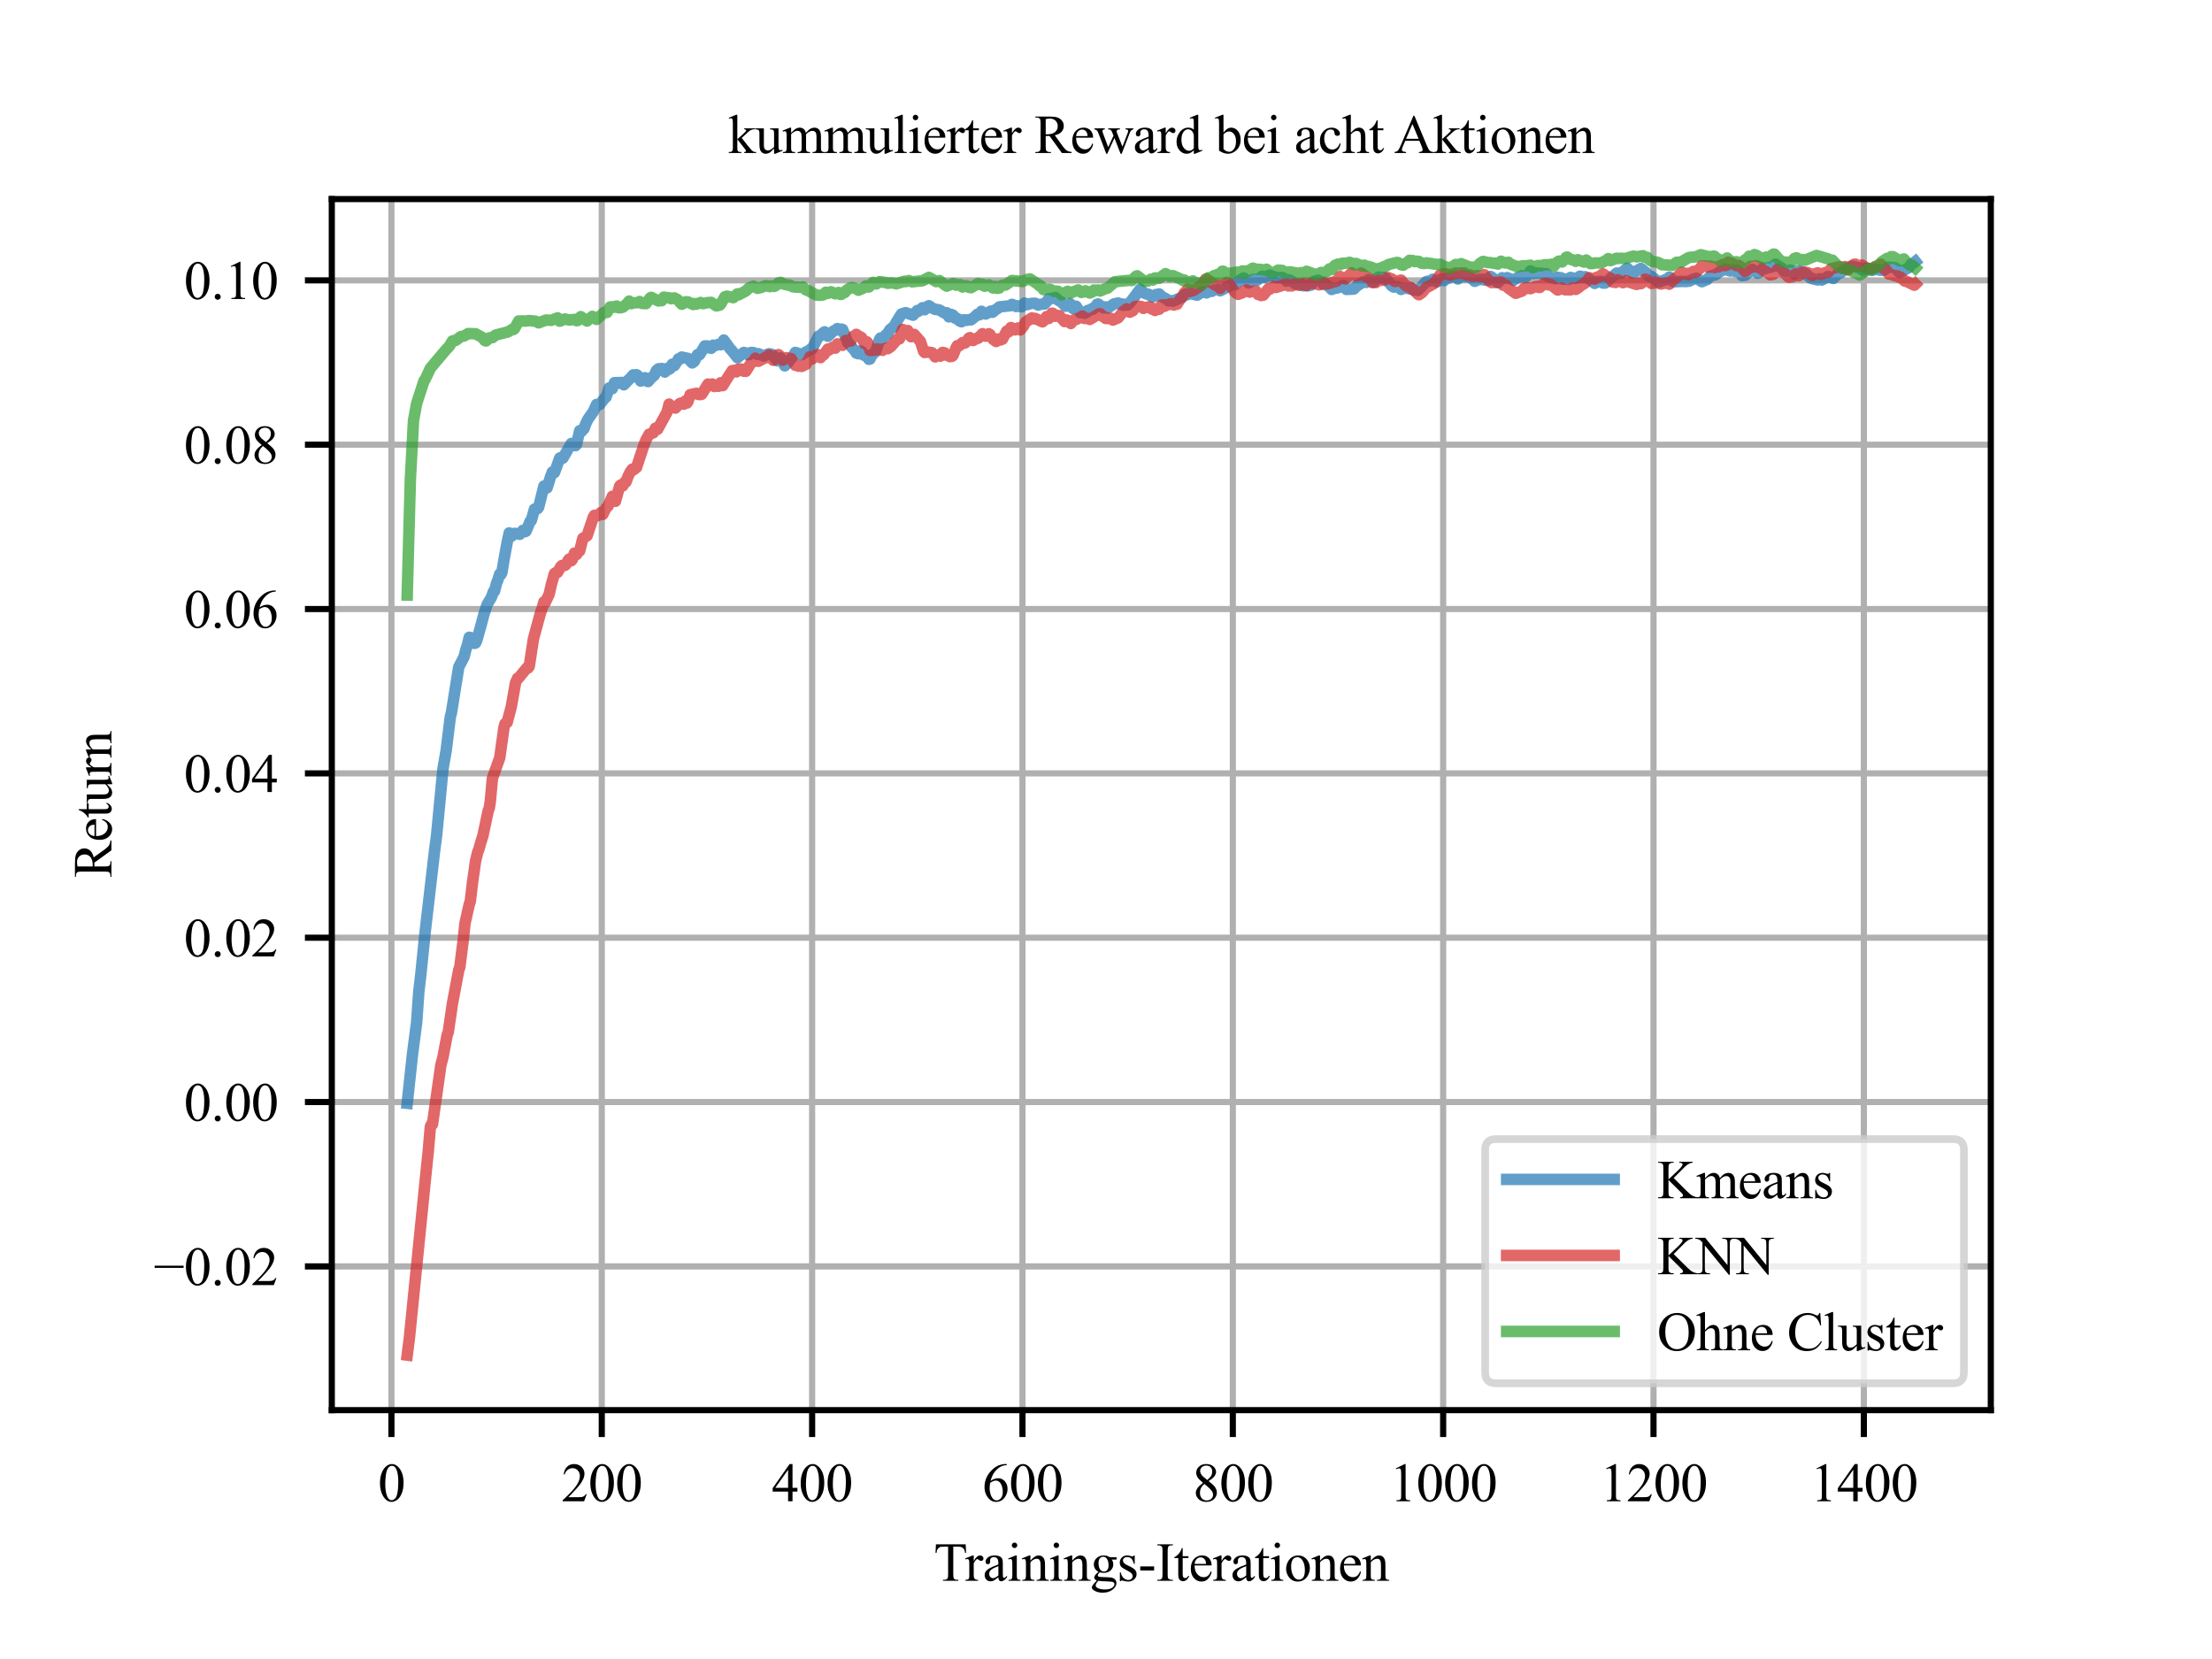 <?xml version="1.0" encoding="utf-8" standalone="no"?>
<!DOCTYPE svg PUBLIC "-//W3C//DTD SVG 1.1//EN"
  "http://www.w3.org/Graphics/SVG/1.1/DTD/svg11.dtd">
<svg xmlns:xlink="http://www.w3.org/1999/xlink" width="288pt" height="216pt" viewBox="0 0 288 216" xmlns="http://www.w3.org/2000/svg" version="1.1">
 <defs>
  <style type="text/css">*{stroke-linejoin: round; stroke-linecap: butt}</style>
 </defs>
 <g id="figure_1">
  <g id="patch_1">
   <path d="M 0 216 
L 288 216 
L 288 0 
L 0 0 
z
" style="fill: #ffffff"/>
  </g>
  <g id="axes_1">
   <g id="patch_2">
    <path d="M 43.2 183.6 
L 259.2 183.6 
L 259.2 25.92 
L 43.2 25.92 
z
" style="fill: #ffffff"/>
   </g>
   <g id="matplotlib.axis_1">
    <g id="xtick_1">
     <g id="line2d_1">
      <path d="M 50.964 183.6 
L 50.964 25.92 
" clip-path="url(#p2b6649bb30)" style="fill: none; stroke: #b0b0b0; stroke-width: 0.8; stroke-linecap: square"/>
     </g>
     <g id="line2d_2">
      <defs>
       <path id="m038d863d11" d="M 0 0 
L 0 3.5 
" style="stroke: #000000; stroke-width: 0.8"/>
      </defs>
      <g>
       <use xlink:href="#m038d863d11" x="50.964" y="183.6" style="stroke: #000000; stroke-width: 0.8"/>
      </g>
     </g>
     <g id="text_1">
      <!-- 0 -->
      <g transform="translate(49.214 195.461) scale(0.07 -0.07)">
       <defs>
        <path id="TimesNewRomanPSMT-30" d="M 231 2094 
Q 231 2819 450 3342 
Q 669 3866 1031 4122 
Q 1313 4325 1613 4325 
Q 2100 4325 2488 3828 
Q 2972 3213 2972 2159 
Q 2972 1422 2759 906 
Q 2547 391 2217 158 
Q 1888 -75 1581 -75 
Q 975 -75 572 641 
Q 231 1244 231 2094 
z
M 844 2016 
Q 844 1141 1059 588 
Q 1238 122 1591 122 
Q 1759 122 1940 273 
Q 2122 425 2216 781 
Q 2359 1319 2359 2297 
Q 2359 3022 2209 3506 
Q 2097 3866 1919 4016 
Q 1791 4119 1609 4119 
Q 1397 4119 1231 3928 
Q 1006 3669 925 3112 
Q 844 2556 844 2016 
z
" transform="scale(0.016)"/>
       </defs>
       <use xlink:href="#TimesNewRomanPSMT-30"/>
      </g>
     </g>
    </g>
    <g id="xtick_2">
     <g id="line2d_3">
      <path d="M 78.351 183.6 
L 78.351 25.92 
" clip-path="url(#p2b6649bb30)" style="fill: none; stroke: #b0b0b0; stroke-width: 0.8; stroke-linecap: square"/>
     </g>
     <g id="line2d_4">
      <g>
       <use xlink:href="#m038d863d11" x="78.351" y="183.6" style="stroke: #000000; stroke-width: 0.8"/>
      </g>
     </g>
     <g id="text_2">
      <!-- 200 -->
      <g transform="translate(73.101 195.461) scale(0.07 -0.07)">
       <defs>
        <path id="TimesNewRomanPSMT-32" d="M 2934 816 
L 2638 0 
L 138 0 
L 138 116 
Q 1241 1122 1691 1759 
Q 2141 2397 2141 2925 
Q 2141 3328 1894 3587 
Q 1647 3847 1303 3847 
Q 991 3847 742 3664 
Q 494 3481 375 3128 
L 259 3128 
Q 338 3706 661 4015 
Q 984 4325 1469 4325 
Q 1984 4325 2329 3994 
Q 2675 3663 2675 3213 
Q 2675 2891 2525 2569 
Q 2294 2063 1775 1497 
Q 997 647 803 472 
L 1909 472 
Q 2247 472 2383 497 
Q 2519 522 2628 598 
Q 2738 675 2819 816 
L 2934 816 
z
" transform="scale(0.016)"/>
       </defs>
       <use xlink:href="#TimesNewRomanPSMT-32"/>
       <use xlink:href="#TimesNewRomanPSMT-30" x="50"/>
       <use xlink:href="#TimesNewRomanPSMT-30" x="100"/>
      </g>
     </g>
    </g>
    <g id="xtick_3">
     <g id="line2d_5">
      <path d="M 105.738 183.6 
L 105.738 25.92 
" clip-path="url(#p2b6649bb30)" style="fill: none; stroke: #b0b0b0; stroke-width: 0.8; stroke-linecap: square"/>
     </g>
     <g id="line2d_6">
      <g>
       <use xlink:href="#m038d863d11" x="105.738" y="183.6" style="stroke: #000000; stroke-width: 0.8"/>
      </g>
     </g>
     <g id="text_3">
      <!-- 400 -->
      <g transform="translate(100.488 195.461) scale(0.07 -0.07)">
       <defs>
        <path id="TimesNewRomanPSMT-34" d="M 2978 1563 
L 2978 1119 
L 2409 1119 
L 2409 0 
L 1894 0 
L 1894 1119 
L 100 1119 
L 100 1519 
L 2066 4325 
L 2409 4325 
L 2409 1563 
L 2978 1563 
z
M 1894 1563 
L 1894 3666 
L 406 1563 
L 1894 1563 
z
" transform="scale(0.016)"/>
       </defs>
       <use xlink:href="#TimesNewRomanPSMT-34"/>
       <use xlink:href="#TimesNewRomanPSMT-30" x="50"/>
       <use xlink:href="#TimesNewRomanPSMT-30" x="100"/>
      </g>
     </g>
    </g>
    <g id="xtick_4">
     <g id="line2d_7">
      <path d="M 133.125 183.6 
L 133.125 25.92 
" clip-path="url(#p2b6649bb30)" style="fill: none; stroke: #b0b0b0; stroke-width: 0.8; stroke-linecap: square"/>
     </g>
     <g id="line2d_8">
      <g>
       <use xlink:href="#m038d863d11" x="133.125" y="183.6" style="stroke: #000000; stroke-width: 0.8"/>
      </g>
     </g>
     <g id="text_4">
      <!-- 600 -->
      <g transform="translate(127.875 195.461) scale(0.07 -0.07)">
       <defs>
        <path id="TimesNewRomanPSMT-36" d="M 2869 4325 
L 2869 4209 
Q 2456 4169 2195 4045 
Q 1934 3922 1679 3669 
Q 1425 3416 1258 3105 
Q 1091 2794 978 2366 
Q 1428 2675 1881 2675 
Q 2316 2675 2634 2325 
Q 2953 1975 2953 1425 
Q 2953 894 2631 456 
Q 2244 -75 1606 -75 
Q 1172 -75 869 213 
Q 275 772 275 1663 
Q 275 2231 503 2743 
Q 731 3256 1154 3653 
Q 1578 4050 1965 4187 
Q 2353 4325 2688 4325 
L 2869 4325 
z
M 925 2138 
Q 869 1716 869 1456 
Q 869 1156 980 804 
Q 1091 453 1309 247 
Q 1469 100 1697 100 
Q 1969 100 2183 356 
Q 2397 613 2397 1088 
Q 2397 1622 2184 2012 
Q 1972 2403 1581 2403 
Q 1463 2403 1327 2353 
Q 1191 2303 925 2138 
z
" transform="scale(0.016)"/>
       </defs>
       <use xlink:href="#TimesNewRomanPSMT-36"/>
       <use xlink:href="#TimesNewRomanPSMT-30" x="50"/>
       <use xlink:href="#TimesNewRomanPSMT-30" x="100"/>
      </g>
     </g>
    </g>
    <g id="xtick_5">
     <g id="line2d_9">
      <path d="M 160.512 183.6 
L 160.512 25.92 
" clip-path="url(#p2b6649bb30)" style="fill: none; stroke: #b0b0b0; stroke-width: 0.8; stroke-linecap: square"/>
     </g>
     <g id="line2d_10">
      <g>
       <use xlink:href="#m038d863d11" x="160.512" y="183.6" style="stroke: #000000; stroke-width: 0.8"/>
      </g>
     </g>
     <g id="text_5">
      <!-- 800 -->
      <g transform="translate(155.262 195.461) scale(0.07 -0.07)">
       <defs>
        <path id="TimesNewRomanPSMT-38" d="M 1228 2134 
Q 725 2547 579 2797 
Q 434 3047 434 3316 
Q 434 3728 753 4026 
Q 1072 4325 1600 4325 
Q 2113 4325 2425 4047 
Q 2738 3769 2738 3413 
Q 2738 3175 2569 2928 
Q 2400 2681 1866 2347 
Q 2416 1922 2594 1678 
Q 2831 1359 2831 1006 
Q 2831 559 2490 242 
Q 2150 -75 1597 -75 
Q 994 -75 656 303 
Q 388 606 388 966 
Q 388 1247 577 1523 
Q 766 1800 1228 2134 
z
M 1719 2469 
Q 2094 2806 2194 3001 
Q 2294 3197 2294 3444 
Q 2294 3772 2109 3958 
Q 1925 4144 1606 4144 
Q 1288 4144 1088 3959 
Q 888 3775 888 3528 
Q 888 3366 970 3203 
Q 1053 3041 1206 2894 
L 1719 2469 
z
M 1375 2016 
Q 1116 1797 991 1539 
Q 866 1281 866 981 
Q 866 578 1086 336 
Q 1306 94 1647 94 
Q 1984 94 2187 284 
Q 2391 475 2391 747 
Q 2391 972 2272 1150 
Q 2050 1481 1375 2016 
z
" transform="scale(0.016)"/>
       </defs>
       <use xlink:href="#TimesNewRomanPSMT-38"/>
       <use xlink:href="#TimesNewRomanPSMT-30" x="50"/>
       <use xlink:href="#TimesNewRomanPSMT-30" x="100"/>
      </g>
     </g>
    </g>
    <g id="xtick_6">
     <g id="line2d_11">
      <path d="M 187.898 183.6 
L 187.898 25.92 
" clip-path="url(#p2b6649bb30)" style="fill: none; stroke: #b0b0b0; stroke-width: 0.8; stroke-linecap: square"/>
     </g>
     <g id="line2d_12">
      <g>
       <use xlink:href="#m038d863d11" x="187.898" y="183.6" style="stroke: #000000; stroke-width: 0.8"/>
      </g>
     </g>
     <g id="text_6">
      <!-- 1000 -->
      <g transform="translate(180.898 195.461) scale(0.07 -0.07)">
       <defs>
        <path id="TimesNewRomanPSMT-31" d="M 750 3822 
L 1781 4325 
L 1884 4325 
L 1884 747 
Q 1884 391 1914 303 
Q 1944 216 2037 169 
Q 2131 122 2419 116 
L 2419 0 
L 825 0 
L 825 116 
Q 1125 122 1212 167 
Q 1300 213 1334 289 
Q 1369 366 1369 747 
L 1369 3034 
Q 1369 3497 1338 3628 
Q 1316 3728 1258 3775 
Q 1200 3822 1119 3822 
Q 1003 3822 797 3725 
L 750 3822 
z
" transform="scale(0.016)"/>
       </defs>
       <use xlink:href="#TimesNewRomanPSMT-31"/>
       <use xlink:href="#TimesNewRomanPSMT-30" x="50"/>
       <use xlink:href="#TimesNewRomanPSMT-30" x="100"/>
       <use xlink:href="#TimesNewRomanPSMT-30" x="150"/>
      </g>
     </g>
    </g>
    <g id="xtick_7">
     <g id="line2d_13">
      <path d="M 215.285 183.6 
L 215.285 25.92 
" clip-path="url(#p2b6649bb30)" style="fill: none; stroke: #b0b0b0; stroke-width: 0.8; stroke-linecap: square"/>
     </g>
     <g id="line2d_14">
      <g>
       <use xlink:href="#m038d863d11" x="215.285" y="183.6" style="stroke: #000000; stroke-width: 0.8"/>
      </g>
     </g>
     <g id="text_7">
      <!-- 1200 -->
      <g transform="translate(208.285 195.461) scale(0.07 -0.07)">
       <use xlink:href="#TimesNewRomanPSMT-31"/>
       <use xlink:href="#TimesNewRomanPSMT-32" x="50"/>
       <use xlink:href="#TimesNewRomanPSMT-30" x="100"/>
       <use xlink:href="#TimesNewRomanPSMT-30" x="150"/>
      </g>
     </g>
    </g>
    <g id="xtick_8">
     <g id="line2d_15">
      <path d="M 242.672 183.6 
L 242.672 25.92 
" clip-path="url(#p2b6649bb30)" style="fill: none; stroke: #b0b0b0; stroke-width: 0.8; stroke-linecap: square"/>
     </g>
     <g id="line2d_16">
      <g>
       <use xlink:href="#m038d863d11" x="242.672" y="183.6" style="stroke: #000000; stroke-width: 0.8"/>
      </g>
     </g>
     <g id="text_8">
      <!-- 1400 -->
      <g transform="translate(235.672 195.461) scale(0.07 -0.07)">
       <use xlink:href="#TimesNewRomanPSMT-31"/>
       <use xlink:href="#TimesNewRomanPSMT-34" x="50"/>
       <use xlink:href="#TimesNewRomanPSMT-30" x="100"/>
       <use xlink:href="#TimesNewRomanPSMT-30" x="150"/>
      </g>
     </g>
    </g>
    <g id="text_9">
     <!-- Trainings-Iterationen -->
     <g transform="translate(121.585 205.819) scale(0.07 -0.07)">
      <defs>
       <path id="TimesNewRomanPSMT-54" d="M 3703 4238 
L 3750 3244 
L 3631 3244 
Q 3597 3506 3538 3619 
Q 3441 3800 3280 3886 
Q 3119 3972 2856 3972 
L 2259 3972 
L 2259 734 
Q 2259 344 2344 247 
Q 2463 116 2709 116 
L 2856 116 
L 2856 0 
L 1059 0 
L 1059 116 
L 1209 116 
Q 1478 116 1591 278 
Q 1659 378 1659 734 
L 1659 3972 
L 1150 3972 
Q 853 3972 728 3928 
Q 566 3869 450 3700 
Q 334 3531 313 3244 
L 194 3244 
L 244 4238 
L 3703 4238 
z
" transform="scale(0.016)"/>
       <path id="TimesNewRomanPSMT-72" d="M 1038 2947 
L 1038 2303 
Q 1397 2947 1775 2947 
Q 1947 2947 2059 2842 
Q 2172 2738 2172 2600 
Q 2172 2478 2090 2393 
Q 2009 2309 1897 2309 
Q 1788 2309 1652 2417 
Q 1516 2525 1450 2525 
Q 1394 2525 1328 2463 
Q 1188 2334 1038 2041 
L 1038 669 
Q 1038 431 1097 309 
Q 1138 225 1241 169 
Q 1344 113 1538 113 
L 1538 0 
L 72 0 
L 72 113 
Q 291 113 397 181 
Q 475 231 506 341 
Q 522 394 522 644 
L 522 1753 
Q 522 2253 501 2348 
Q 481 2444 426 2487 
Q 372 2531 291 2531 
Q 194 2531 72 2484 
L 41 2597 
L 906 2947 
L 1038 2947 
z
" transform="scale(0.016)"/>
       <path id="TimesNewRomanPSMT-61" d="M 1822 413 
Q 1381 72 1269 19 
Q 1100 -59 909 -59 
Q 613 -59 420 144 
Q 228 347 228 678 
Q 228 888 322 1041 
Q 450 1253 767 1440 
Q 1084 1628 1822 1897 
L 1822 2009 
Q 1822 2438 1686 2597 
Q 1550 2756 1291 2756 
Q 1094 2756 978 2650 
Q 859 2544 859 2406 
L 866 2225 
Q 866 2081 792 2003 
Q 719 1925 600 1925 
Q 484 1925 411 2006 
Q 338 2088 338 2228 
Q 338 2497 613 2722 
Q 888 2947 1384 2947 
Q 1766 2947 2009 2819 
Q 2194 2722 2281 2516 
Q 2338 2381 2338 1966 
L 2338 994 
Q 2338 584 2353 492 
Q 2369 400 2405 369 
Q 2441 338 2488 338 
Q 2538 338 2575 359 
Q 2641 400 2828 588 
L 2828 413 
Q 2478 -56 2159 -56 
Q 2006 -56 1915 50 
Q 1825 156 1822 413 
z
M 1822 616 
L 1822 1706 
Q 1350 1519 1213 1441 
Q 966 1303 859 1153 
Q 753 1003 753 825 
Q 753 600 887 451 
Q 1022 303 1197 303 
Q 1434 303 1822 616 
z
" transform="scale(0.016)"/>
       <path id="TimesNewRomanPSMT-69" d="M 928 4444 
Q 1059 4444 1151 4351 
Q 1244 4259 1244 4128 
Q 1244 3997 1151 3903 
Q 1059 3809 928 3809 
Q 797 3809 703 3903 
Q 609 3997 609 4128 
Q 609 4259 701 4351 
Q 794 4444 928 4444 
z
M 1188 2947 
L 1188 647 
Q 1188 378 1227 289 
Q 1266 200 1342 156 
Q 1419 113 1622 113 
L 1622 0 
L 231 0 
L 231 113 
Q 441 113 512 153 
Q 584 194 626 287 
Q 669 381 669 647 
L 669 1750 
Q 669 2216 641 2353 
Q 619 2453 572 2492 
Q 525 2531 444 2531 
Q 356 2531 231 2484 
L 188 2597 
L 1050 2947 
L 1188 2947 
z
" transform="scale(0.016)"/>
       <path id="TimesNewRomanPSMT-6e" d="M 1034 2341 
Q 1538 2947 1994 2947 
Q 2228 2947 2397 2830 
Q 2566 2713 2666 2444 
Q 2734 2256 2734 1869 
L 2734 647 
Q 2734 375 2778 278 
Q 2813 200 2889 156 
Q 2966 113 3172 113 
L 3172 0 
L 1756 0 
L 1756 113 
L 1816 113 
Q 2016 113 2095 173 
Q 2175 234 2206 353 
Q 2219 400 2219 647 
L 2219 1819 
Q 2219 2209 2117 2386 
Q 2016 2563 1775 2563 
Q 1403 2563 1034 2156 
L 1034 647 
Q 1034 356 1069 288 
Q 1113 197 1189 155 
Q 1266 113 1500 113 
L 1500 0 
L 84 0 
L 84 113 
L 147 113 
Q 366 113 442 223 
Q 519 334 519 647 
L 519 1709 
Q 519 2225 495 2337 
Q 472 2450 423 2490 
Q 375 2531 294 2531 
Q 206 2531 84 2484 
L 38 2597 
L 900 2947 
L 1034 2947 
L 1034 2341 
z
" transform="scale(0.016)"/>
       <path id="TimesNewRomanPSMT-67" d="M 966 1044 
Q 703 1172 562 1401 
Q 422 1631 422 1909 
Q 422 2334 742 2640 
Q 1063 2947 1563 2947 
Q 1972 2947 2272 2747 
L 2878 2747 
Q 3013 2747 3034 2739 
Q 3056 2731 3066 2713 
Q 3084 2684 3084 2613 
Q 3084 2531 3069 2500 
Q 3059 2484 3036 2475 
Q 3013 2466 2878 2466 
L 2506 2466 
Q 2681 2241 2681 1891 
Q 2681 1491 2375 1206 
Q 2069 922 1553 922 
Q 1341 922 1119 984 
Q 981 866 932 777 
Q 884 688 884 625 
Q 884 572 936 522 
Q 988 472 1138 450 
Q 1225 438 1575 428 
Q 2219 413 2409 384 
Q 2700 344 2873 169 
Q 3047 -6 3047 -263 
Q 3047 -616 2716 -925 
Q 2228 -1381 1444 -1381 
Q 841 -1381 425 -1109 
Q 191 -953 191 -784 
Q 191 -709 225 -634 
Q 278 -519 444 -313 
Q 466 -284 763 25 
Q 600 122 533 198 
Q 466 275 466 372 
Q 466 481 555 628 
Q 644 775 966 1044 
z
M 1509 2797 
Q 1278 2797 1122 2612 
Q 966 2428 966 2047 
Q 966 1553 1178 1281 
Q 1341 1075 1591 1075 
Q 1828 1075 1981 1253 
Q 2134 1431 2134 1813 
Q 2134 2309 1919 2591 
Q 1759 2797 1509 2797 
z
M 934 0 
Q 788 -159 713 -296 
Q 638 -434 638 -550 
Q 638 -700 819 -813 
Q 1131 -1006 1722 -1006 
Q 2284 -1006 2551 -807 
Q 2819 -609 2819 -384 
Q 2819 -222 2659 -153 
Q 2497 -84 2016 -72 
Q 1313 -53 934 0 
z
" transform="scale(0.016)"/>
       <path id="TimesNewRomanPSMT-73" d="M 2050 2947 
L 2050 1972 
L 1947 1972 
Q 1828 2431 1642 2597 
Q 1456 2763 1169 2763 
Q 950 2763 815 2647 
Q 681 2531 681 2391 
Q 681 2216 781 2091 
Q 878 1963 1175 1819 
L 1631 1597 
Q 2266 1288 2266 781 
Q 2266 391 1970 151 
Q 1675 -88 1309 -88 
Q 1047 -88 709 6 
Q 606 38 541 38 
Q 469 38 428 -44 
L 325 -44 
L 325 978 
L 428 978 
Q 516 541 762 319 
Q 1009 97 1316 97 
Q 1531 97 1667 223 
Q 1803 350 1803 528 
Q 1803 744 1651 891 
Q 1500 1038 1047 1263 
Q 594 1488 453 1669 
Q 313 1847 313 2119 
Q 313 2472 555 2709 
Q 797 2947 1181 2947 
Q 1350 2947 1591 2875 
Q 1750 2828 1803 2828 
Q 1853 2828 1881 2850 
Q 1909 2872 1947 2947 
L 2050 2947 
z
" transform="scale(0.016)"/>
       <path id="TimesNewRomanPSMT-2d" d="M 259 1672 
L 1875 1672 
L 1875 1200 
L 259 1200 
L 259 1672 
z
" transform="scale(0.016)"/>
       <path id="TimesNewRomanPSMT-49" d="M 1975 116 
L 1975 0 
L 159 0 
L 159 116 
L 309 116 
Q 572 116 691 269 
Q 766 369 766 750 
L 766 3488 
Q 766 3809 725 3913 
Q 694 3991 597 4047 
Q 459 4122 309 4122 
L 159 4122 
L 159 4238 
L 1975 4238 
L 1975 4122 
L 1822 4122 
Q 1563 4122 1444 3969 
Q 1366 3869 1366 3488 
L 1366 750 
Q 1366 428 1406 325 
Q 1438 247 1538 191 
Q 1672 116 1822 116 
L 1975 116 
z
" transform="scale(0.016)"/>
       <path id="TimesNewRomanPSMT-74" d="M 1031 3803 
L 1031 2863 
L 1700 2863 
L 1700 2644 
L 1031 2644 
L 1031 788 
Q 1031 509 1111 412 
Q 1191 316 1316 316 
Q 1419 316 1516 380 
Q 1613 444 1666 569 
L 1788 569 
Q 1678 263 1478 108 
Q 1278 -47 1066 -47 
Q 922 -47 784 33 
Q 647 113 581 261 
Q 516 409 516 719 
L 516 2644 
L 63 2644 
L 63 2747 
Q 234 2816 414 2980 
Q 594 3144 734 3369 
Q 806 3488 934 3803 
L 1031 3803 
z
" transform="scale(0.016)"/>
       <path id="TimesNewRomanPSMT-65" d="M 681 1784 
Q 678 1147 991 784 
Q 1303 422 1725 422 
Q 2006 422 2214 576 
Q 2422 731 2563 1106 
L 2659 1044 
Q 2594 616 2278 264 
Q 1963 -88 1488 -88 
Q 972 -88 605 314 
Q 238 716 238 1394 
Q 238 2128 614 2539 
Q 991 2950 1559 2950 
Q 2041 2950 2350 2633 
Q 2659 2316 2659 1784 
L 681 1784 
z
M 681 1966 
L 2006 1966 
Q 1991 2241 1941 2353 
Q 1863 2528 1708 2628 
Q 1553 2728 1384 2728 
Q 1125 2728 920 2526 
Q 716 2325 681 1966 
z
" transform="scale(0.016)"/>
       <path id="TimesNewRomanPSMT-6f" d="M 1600 2947 
Q 2250 2947 2644 2453 
Q 2978 2031 2978 1484 
Q 2978 1100 2793 706 
Q 2609 313 2286 112 
Q 1963 -88 1566 -88 
Q 919 -88 538 428 
Q 216 863 216 1403 
Q 216 1797 411 2186 
Q 606 2575 925 2761 
Q 1244 2947 1600 2947 
z
M 1503 2744 
Q 1338 2744 1170 2645 
Q 1003 2547 900 2300 
Q 797 2053 797 1666 
Q 797 1041 1045 587 
Q 1294 134 1700 134 
Q 2003 134 2200 384 
Q 2397 634 2397 1244 
Q 2397 2006 2069 2444 
Q 1847 2744 1503 2744 
z
" transform="scale(0.016)"/>
      </defs>
      <use xlink:href="#TimesNewRomanPSMT-54"/>
      <use xlink:href="#TimesNewRomanPSMT-72" x="57.584"/>
      <use xlink:href="#TimesNewRomanPSMT-61" x="90.885"/>
      <use xlink:href="#TimesNewRomanPSMT-69" x="135.27"/>
      <use xlink:href="#TimesNewRomanPSMT-6e" x="163.053"/>
      <use xlink:href="#TimesNewRomanPSMT-69" x="213.053"/>
      <use xlink:href="#TimesNewRomanPSMT-6e" x="240.836"/>
      <use xlink:href="#TimesNewRomanPSMT-67" x="290.836"/>
      <use xlink:href="#TimesNewRomanPSMT-73" x="340.836"/>
      <use xlink:href="#TimesNewRomanPSMT-2d" x="379.752"/>
      <use xlink:href="#TimesNewRomanPSMT-49" x="413.053"/>
      <use xlink:href="#TimesNewRomanPSMT-74" x="446.354"/>
      <use xlink:href="#TimesNewRomanPSMT-65" x="474.137"/>
      <use xlink:href="#TimesNewRomanPSMT-72" x="518.521"/>
      <use xlink:href="#TimesNewRomanPSMT-61" x="551.822"/>
      <use xlink:href="#TimesNewRomanPSMT-74" x="596.207"/>
      <use xlink:href="#TimesNewRomanPSMT-69" x="623.99"/>
      <use xlink:href="#TimesNewRomanPSMT-6f" x="651.773"/>
      <use xlink:href="#TimesNewRomanPSMT-6e" x="701.773"/>
      <use xlink:href="#TimesNewRomanPSMT-65" x="751.773"/>
      <use xlink:href="#TimesNewRomanPSMT-6e" x="796.158"/>
     </g>
    </g>
   </g>
   <g id="matplotlib.axis_2">
    <g id="ytick_1">
     <g id="line2d_17">
      <path d="M 43.2 164.886 
L 259.2 164.886 
" clip-path="url(#p2b6649bb30)" style="fill: none; stroke: #b0b0b0; stroke-width: 0.8; stroke-linecap: square"/>
     </g>
     <g id="line2d_18">
      <defs>
       <path id="m23549efa97" d="M 0 0 
L -3.5 0 
" style="stroke: #000000; stroke-width: 0.8"/>
      </defs>
      <g>
       <use xlink:href="#m23549efa97" x="43.2" y="164.886" style="stroke: #000000; stroke-width: 0.8"/>
      </g>
     </g>
     <g id="text_10">
      <!-- −0.02 -->
      <g transform="translate(20.003 167.316) scale(0.07 -0.07)">
       <defs>
        <path id="TimesNewRomanPSMT-2212" d="M 3484 2000 
L 116 2000 
L 116 2256 
L 3484 2256 
L 3484 2000 
z
" transform="scale(0.016)"/>
        <path id="TimesNewRomanPSMT-2e" d="M 800 606 
Q 947 606 1047 504 
Q 1147 403 1147 259 
Q 1147 116 1045 14 
Q 944 -88 800 -88 
Q 656 -88 554 14 
Q 453 116 453 259 
Q 453 406 554 506 
Q 656 606 800 606 
z
" transform="scale(0.016)"/>
       </defs>
       <use xlink:href="#TimesNewRomanPSMT-2212"/>
       <use xlink:href="#TimesNewRomanPSMT-30" x="56.396"/>
       <use xlink:href="#TimesNewRomanPSMT-2e" x="106.396"/>
       <use xlink:href="#TimesNewRomanPSMT-30" x="131.396"/>
       <use xlink:href="#TimesNewRomanPSMT-32" x="181.396"/>
      </g>
     </g>
    </g>
    <g id="ytick_2">
     <g id="line2d_19">
      <path d="M 43.2 143.488 
L 259.2 143.488 
" clip-path="url(#p2b6649bb30)" style="fill: none; stroke: #b0b0b0; stroke-width: 0.8; stroke-linecap: square"/>
     </g>
     <g id="line2d_20">
      <g>
       <use xlink:href="#m23549efa97" x="43.2" y="143.488" style="stroke: #000000; stroke-width: 0.8"/>
      </g>
     </g>
     <g id="text_11">
      <!-- 0.00 -->
      <g transform="translate(23.95 145.918) scale(0.07 -0.07)">
       <use xlink:href="#TimesNewRomanPSMT-30"/>
       <use xlink:href="#TimesNewRomanPSMT-2e" x="50"/>
       <use xlink:href="#TimesNewRomanPSMT-30" x="75"/>
       <use xlink:href="#TimesNewRomanPSMT-30" x="125"/>
      </g>
     </g>
    </g>
    <g id="ytick_3">
     <g id="line2d_21">
      <path d="M 43.2 122.091 
L 259.2 122.091 
" clip-path="url(#p2b6649bb30)" style="fill: none; stroke: #b0b0b0; stroke-width: 0.8; stroke-linecap: square"/>
     </g>
     <g id="line2d_22">
      <g>
       <use xlink:href="#m23549efa97" x="43.2" y="122.091" style="stroke: #000000; stroke-width: 0.8"/>
      </g>
     </g>
     <g id="text_12">
      <!-- 0.02 -->
      <g transform="translate(23.95 124.521) scale(0.07 -0.07)">
       <use xlink:href="#TimesNewRomanPSMT-30"/>
       <use xlink:href="#TimesNewRomanPSMT-2e" x="50"/>
       <use xlink:href="#TimesNewRomanPSMT-30" x="75"/>
       <use xlink:href="#TimesNewRomanPSMT-32" x="125"/>
      </g>
     </g>
    </g>
    <g id="ytick_4">
     <g id="line2d_23">
      <path d="M 43.2 100.693 
L 259.2 100.693 
" clip-path="url(#p2b6649bb30)" style="fill: none; stroke: #b0b0b0; stroke-width: 0.8; stroke-linecap: square"/>
     </g>
     <g id="line2d_24">
      <g>
       <use xlink:href="#m23549efa97" x="43.2" y="100.693" style="stroke: #000000; stroke-width: 0.8"/>
      </g>
     </g>
     <g id="text_13">
      <!-- 0.04 -->
      <g transform="translate(23.95 103.123) scale(0.07 -0.07)">
       <use xlink:href="#TimesNewRomanPSMT-30"/>
       <use xlink:href="#TimesNewRomanPSMT-2e" x="50"/>
       <use xlink:href="#TimesNewRomanPSMT-30" x="75"/>
       <use xlink:href="#TimesNewRomanPSMT-34" x="125"/>
      </g>
     </g>
    </g>
    <g id="ytick_5">
     <g id="line2d_25">
      <path d="M 43.2 79.295 
L 259.2 79.295 
" clip-path="url(#p2b6649bb30)" style="fill: none; stroke: #b0b0b0; stroke-width: 0.8; stroke-linecap: square"/>
     </g>
     <g id="line2d_26">
      <g>
       <use xlink:href="#m23549efa97" x="43.2" y="79.295" style="stroke: #000000; stroke-width: 0.8"/>
      </g>
     </g>
     <g id="text_14">
      <!-- 0.06 -->
      <g transform="translate(23.95 81.726) scale(0.07 -0.07)">
       <use xlink:href="#TimesNewRomanPSMT-30"/>
       <use xlink:href="#TimesNewRomanPSMT-2e" x="50"/>
       <use xlink:href="#TimesNewRomanPSMT-30" x="75"/>
       <use xlink:href="#TimesNewRomanPSMT-36" x="125"/>
      </g>
     </g>
    </g>
    <g id="ytick_6">
     <g id="line2d_27">
      <path d="M 43.2 57.898 
L 259.2 57.898 
" clip-path="url(#p2b6649bb30)" style="fill: none; stroke: #b0b0b0; stroke-width: 0.8; stroke-linecap: square"/>
     </g>
     <g id="line2d_28">
      <g>
       <use xlink:href="#m23549efa97" x="43.2" y="57.898" style="stroke: #000000; stroke-width: 0.8"/>
      </g>
     </g>
     <g id="text_15">
      <!-- 0.08 -->
      <g transform="translate(23.95 60.328) scale(0.07 -0.07)">
       <use xlink:href="#TimesNewRomanPSMT-30"/>
       <use xlink:href="#TimesNewRomanPSMT-2e" x="50"/>
       <use xlink:href="#TimesNewRomanPSMT-30" x="75"/>
       <use xlink:href="#TimesNewRomanPSMT-38" x="125"/>
      </g>
     </g>
    </g>
    <g id="ytick_7">
     <g id="line2d_29">
      <path d="M 43.2 36.5 
L 259.2 36.5 
" clip-path="url(#p2b6649bb30)" style="fill: none; stroke: #b0b0b0; stroke-width: 0.8; stroke-linecap: square"/>
     </g>
     <g id="line2d_30">
      <g>
       <use xlink:href="#m23549efa97" x="43.2" y="36.5" style="stroke: #000000; stroke-width: 0.8"/>
      </g>
     </g>
     <g id="text_16">
      <!-- 0.10 -->
      <g transform="translate(23.95 38.93) scale(0.07 -0.07)">
       <use xlink:href="#TimesNewRomanPSMT-30"/>
       <use xlink:href="#TimesNewRomanPSMT-2e" x="50"/>
       <use xlink:href="#TimesNewRomanPSMT-31" x="75"/>
       <use xlink:href="#TimesNewRomanPSMT-30" x="125"/>
      </g>
     </g>
    </g>
    <g id="text_17">
     <!-- Return -->
     <g transform="translate(14.505 114.286) rotate(-90) scale(0.07 -0.07)">
      <defs>
       <path id="TimesNewRomanPSMT-52" d="M 4325 0 
L 3194 0 
L 1759 1981 
Q 1600 1975 1500 1975 
Q 1459 1975 1412 1976 
Q 1366 1978 1316 1981 
L 1316 750 
Q 1316 350 1403 253 
Q 1522 116 1759 116 
L 1925 116 
L 1925 0 
L 109 0 
L 109 116 
L 269 116 
Q 538 116 653 291 
Q 719 388 719 750 
L 719 3488 
Q 719 3888 631 3984 
Q 509 4122 269 4122 
L 109 4122 
L 109 4238 
L 1653 4238 
Q 2328 4238 2648 4139 
Q 2969 4041 3192 3777 
Q 3416 3513 3416 3147 
Q 3416 2756 3161 2468 
Q 2906 2181 2372 2063 
L 3247 847 
Q 3547 428 3762 290 
Q 3978 153 4325 116 
L 4325 0 
z
M 1316 2178 
Q 1375 2178 1419 2176 
Q 1463 2175 1491 2175 
Q 2097 2175 2405 2437 
Q 2713 2700 2713 3106 
Q 2713 3503 2464 3751 
Q 2216 4000 1806 4000 
Q 1625 4000 1316 3941 
L 1316 2178 
z
" transform="scale(0.016)"/>
       <path id="TimesNewRomanPSMT-75" d="M 2709 2863 
L 2709 1128 
Q 2709 631 2732 520 
Q 2756 409 2807 365 
Q 2859 322 2928 322 
Q 3025 322 3147 375 
L 3191 266 
L 2334 -88 
L 2194 -88 
L 2194 519 
Q 1825 119 1631 15 
Q 1438 -88 1222 -88 
Q 981 -88 804 51 
Q 628 191 559 409 
Q 491 628 491 1028 
L 491 2306 
Q 491 2509 447 2587 
Q 403 2666 317 2708 
Q 231 2750 6 2747 
L 6 2863 
L 1009 2863 
L 1009 947 
Q 1009 547 1148 422 
Q 1288 297 1484 297 
Q 1619 297 1789 381 
Q 1959 466 2194 703 
L 2194 2325 
Q 2194 2569 2105 2655 
Q 2016 2741 1734 2747 
L 1734 2863 
L 2709 2863 
z
" transform="scale(0.016)"/>
      </defs>
      <use xlink:href="#TimesNewRomanPSMT-52"/>
      <use xlink:href="#TimesNewRomanPSMT-65" x="66.699"/>
      <use xlink:href="#TimesNewRomanPSMT-74" x="111.084"/>
      <use xlink:href="#TimesNewRomanPSMT-75" x="138.867"/>
      <use xlink:href="#TimesNewRomanPSMT-72" x="188.867"/>
      <use xlink:href="#TimesNewRomanPSMT-6e" x="222.168"/>
     </g>
    </g>
   </g>
   <g id="line2d_31">
    <path d="M 53.018 143.653 
L 53.703 137.292 
L 54.251 133.087 
L 54.524 129.161 
L 54.798 126.814 
L 55.346 121.416 
L 56.578 110.802 
L 56.852 108.705 
L 57.674 100.108 
L 58.085 97.758 
L 58.632 93.329 
L 58.769 92.844 
L 59.728 86.852 
L 60.413 85.535 
L 60.686 84.475 
L 60.823 84.113 
L 61.097 82.974 
L 61.234 83 
L 61.782 83.767 
L 61.919 83.713 
L 62.056 83.45 
L 62.604 81.495 
L 63.014 79.961 
L 63.425 78.701 
L 63.973 77.783 
L 64.247 77.022 
L 64.384 76.969 
L 64.658 75.896 
L 64.795 75.59 
L 65.068 74.727 
L 65.205 74.814 
L 65.342 74.566 
L 65.616 72.896 
L 66.027 70.638 
L 66.301 69.387 
L 66.575 69.829 
L 66.985 69.443 
L 67.67 69.562 
L 68.081 69.051 
L 68.218 69.037 
L 68.355 69.23 
L 68.492 69.161 
L 69.039 67.845 
L 69.176 67.77 
L 69.587 66.288 
L 69.861 66.203 
L 69.998 66.224 
L 70.135 66.026 
L 70.82 63.284 
L 70.957 63.592 
L 71.23 63.518 
L 71.641 62.197 
L 71.915 61.45 
L 72.189 61.532 
L 72.463 60.799 
L 72.874 59.635 
L 73.011 59.578 
L 73.148 59.696 
L 73.284 59.651 
L 74.38 57.742 
L 74.791 57.727 
L 74.928 58.031 
L 75.065 57.864 
L 75.475 56.081 
L 75.749 56.138 
L 75.886 55.859 
L 76.023 55.839 
L 76.297 55.098 
L 76.571 54.553 
L 77.256 53.581 
L 77.666 52.657 
L 77.94 52.672 
L 78.077 52.676 
L 78.762 51.785 
L 78.899 51.72 
L 79.31 50.51 
L 79.446 50.5 
L 79.72 50.606 
L 79.994 49.828 
L 80.268 49.819 
L 80.542 49.805 
L 80.679 49.89 
L 80.953 49.786 
L 81.227 50.1 
L 81.5 49.81 
L 81.774 49.523 
L 82.048 49.26 
L 82.459 48.801 
L 82.596 49.026 
L 82.87 48.788 
L 83.007 48.877 
L 83.418 49.615 
L 83.555 49.269 
L 83.965 49.18 
L 84.239 49.631 
L 84.376 49.677 
L 84.787 49.192 
L 85.061 48.975 
L 85.198 48.854 
L 85.472 48.23 
L 85.745 48.014 
L 86.019 48.068 
L 86.156 47.976 
L 86.567 48.441 
L 86.704 48.3 
L 86.841 47.971 
L 87.115 48.074 
L 87.252 47.98 
L 87.526 47.42 
L 87.799 47.603 
L 88.21 46.971 
L 88.347 46.717 
L 88.621 46.719 
L 88.758 46.49 
L 89.58 46.669 
L 90.127 47.249 
L 90.401 47.046 
L 90.812 46.173 
L 90.949 46.254 
L 91.086 46.181 
L 91.771 45.037 
L 92.044 45.039 
L 92.318 45.283 
L 92.592 45.347 
L 92.866 44.937 
L 93.003 45.04 
L 93.551 44.832 
L 93.825 44.892 
L 93.962 44.779 
L 94.235 44.276 
L 95.057 45.407 
L 95.331 45.702 
L 96.016 46.57 
L 96.837 45.893 
L 97.248 45.987 
L 97.385 46.189 
L 97.522 46.179 
L 97.796 45.888 
L 98.07 45.903 
L 98.617 46.139 
L 98.754 46.05 
L 99.439 46.345 
L 100.124 46.055 
L 100.534 46.143 
L 101.082 46.847 
L 101.219 46.971 
L 101.63 46.596 
L 102.178 47.632 
L 102.588 47.218 
L 103.273 46.339 
L 103.547 45.883 
L 103.821 45.965 
L 104.369 46.183 
L 104.916 45.836 
L 105.327 45.64 
L 105.601 45.42 
L 105.738 45.423 
L 106.012 44.891 
L 106.559 43.78 
L 106.696 43.808 
L 107.244 43.277 
L 107.381 43.208 
L 107.792 43.784 
L 108.477 43.123 
L 108.75 42.996 
L 109.024 42.785 
L 109.298 42.988 
L 109.572 42.848 
L 109.709 42.9 
L 110.394 44.64 
L 110.667 44.874 
L 110.941 45.267 
L 111.215 45.535 
L 111.489 45.97 
L 111.763 46.061 
L 112.037 45.696 
L 112.174 45.747 
L 112.448 46.243 
L 112.721 46.219 
L 113.132 46.781 
L 113.269 46.749 
L 113.543 46.18 
L 113.954 45.837 
L 114.091 45.546 
L 114.502 44.22 
L 114.639 44.006 
L 114.912 44.134 
L 115.323 43.621 
L 115.46 43.577 
L 115.871 42.92 
L 116.145 42.692 
L 116.282 42.678 
L 116.966 41.515 
L 117.377 40.875 
L 117.925 40.71 
L 118.884 41.041 
L 119.431 40.431 
L 119.568 40.533 
L 120.116 40.067 
L 120.39 40.331 
L 120.664 39.948 
L 120.938 39.806 
L 121.348 40.093 
L 121.759 40.285 
L 122.033 40.298 
L 122.307 40.363 
L 122.992 40.763 
L 123.265 40.722 
L 123.539 41.252 
L 123.676 41.169 
L 123.813 40.917 
L 124.087 41.037 
L 124.361 41.433 
L 124.635 41.456 
L 124.909 41.775 
L 125.183 41.893 
L 125.456 41.64 
L 125.73 41.65 
L 125.867 41.711 
L 126.278 41.594 
L 126.415 41.645 
L 126.963 41.214 
L 127.237 40.925 
L 127.51 40.996 
L 127.784 40.526 
L 128.058 40.729 
L 128.332 40.886 
L 129.017 40.502 
L 129.154 40.661 
L 129.291 40.617 
L 129.564 40.351 
L 129.838 40.204 
L 130.112 39.959 
L 131.618 39.794 
L 131.755 39.628 
L 132.166 39.809 
L 132.303 39.912 
L 132.44 39.81 
L 132.988 39.949 
L 133.262 39.672 
L 133.399 39.467 
L 133.535 39.505 
L 133.672 39.676 
L 134.22 39.512 
L 134.494 39.492 
L 134.768 39.481 
L 135.179 39.727 
L 135.453 39.619 
L 136 39.579 
L 136.274 39.285 
L 136.548 38.893 
L 137.096 38.848 
L 137.37 38.742 
L 137.507 38.81 
L 137.78 39.091 
L 138.191 39.315 
L 138.739 39.871 
L 139.013 39.811 
L 139.287 39.508 
L 139.424 39.619 
L 139.698 40.168 
L 140.108 39.868 
L 140.656 40.715 
L 140.93 40.665 
L 141.204 40.791 
L 141.341 40.734 
L 141.615 40.416 
L 141.752 40.493 
L 142.162 40.194 
L 142.299 40.263 
L 142.436 40.164 
L 142.847 39.599 
L 142.984 39.578 
L 143.669 40.096 
L 143.942 39.955 
L 144.216 40.117 
L 145.038 39.57 
L 145.586 39.452 
L 145.86 39.625 
L 145.997 39.551 
L 146.27 39.757 
L 146.544 39.599 
L 146.818 39.712 
L 147.092 39.46 
L 148.461 37.635 
L 148.872 38.094 
L 149.283 38.286 
L 149.557 38.312 
L 149.968 38.642 
L 150.105 38.65 
L 150.515 38.343 
L 150.652 38.491 
L 150.926 38.276 
L 151.337 38.667 
L 151.748 38.854 
L 152.159 39.18 
L 152.569 39.137 
L 152.706 39.207 
L 153.117 39.034 
L 153.939 38.678 
L 154.349 38.279 
L 154.623 38.362 
L 155.034 38.148 
L 155.308 38.289 
L 155.856 38.432 
L 156.54 37.996 
L 156.951 38.083 
L 157.088 38.138 
L 157.499 37.885 
L 157.773 37.934 
L 158.047 37.769 
L 158.594 37.67 
L 158.868 37.861 
L 159.416 37.571 
L 159.827 37.287 
L 159.964 37.317 
L 160.375 36.994 
L 160.785 37.063 
L 161.333 36.564 
L 161.607 36.382 
L 161.881 36.203 
L 162.018 36.24 
L 162.566 36.842 
L 162.839 36.699 
L 163.113 36.402 
L 163.25 36.367 
L 163.661 36.491 
L 164.346 35.961 
L 164.62 36.133 
L 165.304 35.813 
L 165.578 35.931 
L 166.263 36.157 
L 166.947 36.124 
L 167.084 36.173 
L 167.495 36.599 
L 167.769 36.426 
L 168.043 36.516 
L 168.728 36.995 
L 169.412 36.969 
L 169.686 37.211 
L 169.96 37.193 
L 170.234 37.224 
L 170.508 37.144 
L 170.645 37.146 
L 171.055 36.654 
L 171.603 36.473 
L 172.151 36.789 
L 172.288 37.03 
L 172.562 36.979 
L 172.836 37.212 
L 172.973 37.239 
L 173.383 37.691 
L 173.657 37.572 
L 174.205 37.473 
L 174.753 37.205 
L 174.89 37.161 
L 175.3 37.685 
L 176.259 37.635 
L 176.67 37.224 
L 177.491 36.712 
L 177.902 36.768 
L 178.176 36.4 
L 178.45 36.551 
L 178.587 36.548 
L 178.861 36.745 
L 179.408 36.114 
L 179.545 36.074 
L 179.956 36.277 
L 180.23 36.098 
L 180.367 36.173 
L 181.189 37.209 
L 181.462 37.377 
L 181.873 37.335 
L 182.01 37.324 
L 182.421 37.685 
L 182.695 37.504 
L 183.243 37.545 
L 183.516 37.606 
L 183.79 37.497 
L 184.064 37.794 
L 184.338 37.704 
L 184.612 37.809 
L 185.707 36.658 
L 186.392 36.538 
L 186.529 36.363 
L 186.803 36.472 
L 187.077 36.699 
L 187.351 36.574 
L 187.488 36.523 
L 187.624 36.349 
L 188.035 36.533 
L 188.309 36.262 
L 188.583 36.226 
L 188.994 35.959 
L 189.268 36.015 
L 189.405 35.931 
L 189.542 36.003 
L 189.815 36.321 
L 190.363 35.852 
L 190.637 35.901 
L 190.774 36.011 
L 191.048 35.928 
L 191.459 36.18 
L 191.596 36.227 
L 192.006 36.63 
L 192.417 36.438 
L 192.691 36.369 
L 192.965 36.413 
L 193.102 36.357 
L 193.376 36.477 
L 193.65 36.48 
L 193.787 36.487 
L 194.06 35.996 
L 194.334 36.163 
L 195.019 36.809 
L 195.293 36.516 
L 195.567 36.163 
L 195.841 36.258 
L 196.251 36.146 
L 197.073 36.493 
L 197.484 36.222 
L 197.621 36.106 
L 197.895 36.101 
L 198.168 35.894 
L 198.579 36.126 
L 198.99 35.711 
L 199.264 35.278 
L 199.675 35.609 
L 199.812 35.511 
L 200.222 35.584 
L 200.77 35.573 
L 200.907 35.696 
L 201.318 35.63 
L 201.592 36.014 
L 202.55 36.297 
L 202.687 36.091 
L 202.824 36.099 
L 203.098 36.234 
L 203.235 36.152 
L 203.509 36.369 
L 203.92 36.323 
L 204.194 36.38 
L 204.467 36.124 
L 204.741 36.175 
L 205.015 36.248 
L 205.563 36.141 
L 205.7 35.961 
L 205.837 35.978 
L 206.111 36.118 
L 206.384 36.026 
L 207.206 36.535 
L 207.617 36.9 
L 208.028 36.665 
L 208.438 36.633 
L 208.712 36.857 
L 208.986 36.858 
L 210.493 35.548 
L 211.04 35.587 
L 211.862 34.908 
L 212.547 35.569 
L 212.683 35.53 
L 212.82 35.334 
L 212.957 35.389 
L 213.231 35.178 
L 213.642 34.948 
L 214.327 35.498 
L 214.601 35.896 
L 214.874 36.036 
L 215.011 35.993 
L 215.97 36.745 
L 216.381 36.591 
L 216.928 36.379 
L 217.065 36.418 
L 217.339 36.081 
L 217.613 36.346 
L 217.887 36.692 
L 218.982 36.637 
L 219.53 36.653 
L 219.941 36.598 
L 220.215 36.449 
L 220.9 36.234 
L 221.584 36.678 
L 222.132 36.442 
L 222.269 36.398 
L 222.68 35.946 
L 223.364 35.769 
L 224.049 35.284 
L 224.46 35.149 
L 224.597 35.053 
L 225.281 35.286 
L 225.555 35.152 
L 225.966 35.369 
L 226.24 35.2 
L 226.514 35.425 
L 226.788 35.887 
L 227.198 35.856 
L 228.157 35.078 
L 228.705 35.469 
L 228.842 35.574 
L 228.979 35.538 
L 229.526 34.914 
L 229.8 34.992 
L 230.074 34.882 
L 230.759 34.742 
L 231.17 34.398 
L 231.991 34.929 
L 232.265 35.323 
L 232.813 35.317 
L 233.087 35.149 
L 233.361 35.315 
L 233.634 35.694 
L 233.908 35.471 
L 234.182 35.271 
L 234.593 35.338 
L 235.004 35.633 
L 235.141 35.647 
L 235.688 36.182 
L 235.962 36.278 
L 236.236 36.347 
L 236.647 36.449 
L 236.921 36.288 
L 237.195 36.462 
L 238.016 35.994 
L 238.701 36.256 
L 239.249 35.674 
L 239.523 35.556 
L 239.659 35.532 
L 240.07 35.137 
L 241.166 34.656 
L 241.85 34.835 
L 242.124 34.88 
L 242.398 35.118 
L 242.672 35.145 
L 242.946 34.887 
L 243.768 35.205 
L 244.041 35.04 
L 244.863 35.188 
L 245.274 35.187 
L 245.548 34.998 
L 245.822 34.792 
L 246.643 34.824 
L 246.917 34.954 
L 247.191 35.38 
L 247.328 35.481 
L 248.56 34.829 
L 248.834 34.358 
L 249.108 34.272 
L 249.382 34.054 
L 249.382 34.054 
" clip-path="url(#p2b6649bb30)" style="fill: none; stroke: #1f77b4; stroke-opacity: 0.7; stroke-width: 1.5; stroke-linecap: square"/>
   </g>
   <g id="line2d_32">
    <path d="M 53.018 176.433 
L 53.292 174.304 
L 55.346 153.907 
L 55.757 149.93 
L 56.031 146.713 
L 56.168 146.386 
L 56.305 146.392 
L 57.4 138.677 
L 57.674 137.644 
L 58.222 134.742 
L 58.359 134.399 
L 58.906 130.673 
L 59.728 126.299 
L 59.865 125.938 
L 60.276 122.676 
L 60.55 120.175 
L 61.097 117.747 
L 61.234 117.349 
L 61.508 114.99 
L 61.919 112.1 
L 62.193 110.959 
L 62.33 110.644 
L 62.604 109.66 
L 62.877 108.81 
L 63.562 105.559 
L 63.699 105.213 
L 63.836 104.361 
L 64.11 101.344 
L 65.068 98.643 
L 65.616 94.716 
L 65.753 94.215 
L 66.027 94.066 
L 66.575 91.995 
L 67.122 88.886 
L 67.396 88.294 
L 67.533 88.258 
L 68.629 86.921 
L 68.766 86.962 
L 68.903 86.771 
L 69.45 83.198 
L 69.998 81.165 
L 70.409 79.676 
L 70.546 79.328 
L 70.82 78.358 
L 70.957 78.523 
L 71.504 77.358 
L 71.778 76.133 
L 72.189 74.67 
L 72.463 74.505 
L 72.6 74.516 
L 73.011 73.776 
L 73.148 73.642 
L 73.284 73.678 
L 73.421 73.575 
L 73.558 73.611 
L 73.695 73.49 
L 73.969 72.969 
L 74.106 72.793 
L 74.243 72.822 
L 74.38 73.011 
L 74.517 72.844 
L 74.791 72.016 
L 75.065 72.198 
L 75.338 71.804 
L 75.475 71.722 
L 75.886 70.09 
L 76.434 69.763 
L 77.256 67.31 
L 77.392 67.095 
L 77.803 67.148 
L 78.077 66.909 
L 78.214 66.744 
L 78.488 66.974 
L 78.899 66.145 
L 79.173 65.892 
L 79.583 64.956 
L 79.72 64.621 
L 79.994 65.155 
L 80.131 65.266 
L 80.405 64.27 
L 80.679 63.289 
L 80.816 63.152 
L 81.09 63.256 
L 81.364 62.744 
L 81.5 62.76 
L 81.774 62.02 
L 82.048 61.454 
L 82.322 61.079 
L 82.459 61.183 
L 82.87 60.874 
L 83.828 57.978 
L 84.102 57.29 
L 84.513 56.537 
L 85.061 56.344 
L 85.335 55.75 
L 85.609 55.906 
L 86.841 53.669 
L 87.115 52.616 
L 87.389 52.871 
L 87.526 53.063 
L 87.663 52.928 
L 87.799 52.957 
L 87.936 53.126 
L 88.484 52.553 
L 88.758 52.453 
L 89.032 52.623 
L 89.306 52.164 
L 89.443 52.473 
L 89.58 52.263 
L 89.853 51.396 
L 90.675 51.209 
L 90.949 51.362 
L 91.223 51.367 
L 91.36 51.333 
L 92.181 50.006 
L 92.318 50.108 
L 92.455 50.194 
L 92.729 49.995 
L 93.003 50.325 
L 93.414 50.206 
L 93.551 50.29 
L 93.825 49.833 
L 93.962 50.194 
L 94.098 50.208 
L 94.509 49.532 
L 95.331 48.257 
L 95.605 48.216 
L 95.879 48.417 
L 96.152 48.034 
L 96.563 48.061 
L 96.837 48.331 
L 97.111 48.344 
L 97.796 47.239 
L 98.07 47.117 
L 98.343 46.637 
L 98.617 46.987 
L 98.754 47.042 
L 99.713 46.517 
L 99.85 46.575 
L 100.124 46.223 
L 100.26 46.282 
L 100.671 46.909 
L 100.808 46.777 
L 100.945 46.471 
L 101.219 46.42 
L 101.356 46.167 
L 101.493 46.27 
L 101.904 46.901 
L 102.314 46.572 
L 102.999 46.692 
L 103.547 47.556 
L 103.684 47.518 
L 103.958 47.679 
L 104.095 47.579 
L 104.369 47.708 
L 104.916 47.445 
L 105.464 46.452 
L 105.738 46.745 
L 106.286 46.218 
L 106.423 46.165 
L 106.833 46.563 
L 107.107 46.182 
L 107.244 46.198 
L 107.792 45.444 
L 107.929 45.573 
L 108.203 45.358 
L 108.477 45.188 
L 108.75 45.329 
L 109.024 44.775 
L 109.572 44.871 
L 109.709 44.956 
L 110.12 44.324 
L 110.531 44.433 
L 110.804 44.397 
L 111.078 43.779 
L 111.215 43.811 
L 111.489 43.531 
L 111.763 43.722 
L 112.174 43.951 
L 112.585 44.741 
L 112.858 44.503 
L 112.995 44.647 
L 113.269 45.626 
L 113.543 45.629 
L 113.817 45.503 
L 113.954 45.593 
L 114.228 45.429 
L 114.912 45.614 
L 115.049 45.409 
L 115.323 45.401 
L 115.46 45.322 
L 115.597 45.393 
L 116.008 45.105 
L 116.693 44.324 
L 116.83 44.149 
L 117.103 44.123 
L 117.24 43.848 
L 117.514 42.898 
L 117.925 43.142 
L 118.199 43.038 
L 118.61 43.839 
L 119.02 43.535 
L 119.568 44.15 
L 119.842 44.46 
L 120.253 45.749 
L 120.39 45.898 
L 120.801 45.834 
L 121.348 45.921 
L 121.485 46.065 
L 121.759 46.468 
L 122.033 46.242 
L 122.17 46.221 
L 122.444 46.367 
L 122.718 45.884 
L 122.992 45.935 
L 123.265 46.262 
L 123.402 46.208 
L 123.676 46.431 
L 123.95 46.393 
L 124.087 46.267 
L 124.498 45.24 
L 124.635 45.009 
L 124.909 45.008 
L 125.319 44.609 
L 125.593 44.674 
L 125.73 44.591 
L 126.141 44.035 
L 126.278 43.957 
L 126.689 44.337 
L 127.237 44.01 
L 127.373 44.031 
L 127.921 43.45 
L 128.332 43.774 
L 128.743 43.459 
L 128.88 43.537 
L 129.291 44.167 
L 129.701 44.463 
L 129.975 44.14 
L 130.249 44.267 
L 130.523 44.16 
L 131.071 43.113 
L 131.345 43.188 
L 131.618 42.646 
L 131.892 42.752 
L 132.166 42.953 
L 132.577 42.699 
L 132.851 42.959 
L 133.262 42.455 
L 133.535 41.929 
L 134.357 41.391 
L 134.631 41.514 
L 134.768 41.451 
L 135.726 41.903 
L 136 41.649 
L 136.274 41.207 
L 136.548 41.466 
L 136.959 40.78 
L 137.096 40.801 
L 137.37 41.182 
L 137.644 41.08 
L 137.917 41.09 
L 138.602 41.864 
L 138.876 41.661 
L 139.15 41.908 
L 139.424 42.117 
L 139.698 41.702 
L 139.971 41.579 
L 140.108 41.603 
L 140.93 41.152 
L 141.204 41.466 
L 141.615 41.449 
L 141.888 41.592 
L 143.121 40.843 
L 143.258 40.857 
L 143.532 41.184 
L 143.669 41.208 
L 143.942 41.459 
L 144.079 41.481 
L 144.216 41.389 
L 144.49 41.492 
L 144.627 41.443 
L 144.901 41.674 
L 145.586 41.375 
L 146.27 40.534 
L 146.544 40.337 
L 146.681 40.221 
L 147.092 40.649 
L 147.503 40.449 
L 147.777 39.912 
L 148.324 39.866 
L 148.461 39.956 
L 148.598 39.907 
L 148.872 40.151 
L 149.146 40.021 
L 149.694 39.962 
L 149.968 40.244 
L 150.105 40.144 
L 150.378 40.425 
L 150.652 40.238 
L 150.926 40.261 
L 151.2 39.739 
L 151.337 39.697 
L 151.611 39.882 
L 151.748 39.684 
L 152.022 39.705 
L 152.432 39.537 
L 152.843 39.717 
L 153.117 39.602 
L 153.254 39.604 
L 153.665 38.947 
L 153.939 38.668 
L 154.213 38.107 
L 154.349 38.04 
L 154.623 37.633 
L 154.897 37.955 
L 155.171 37.738 
L 155.308 37.853 
L 155.582 37.688 
L 156.403 37.124 
L 156.677 36.841 
L 156.951 36.359 
L 157.088 36.302 
L 157.773 36.815 
L 158.184 37.104 
L 158.321 37.094 
L 158.868 37.553 
L 159.142 37.127 
L 159.416 37.103 
L 159.69 36.771 
L 159.964 36.852 
L 160.785 38.027 
L 161.196 38.322 
L 161.607 38.17 
L 161.744 38.131 
L 162.018 37.86 
L 162.155 37.883 
L 162.292 37.739 
L 162.429 37.793 
L 162.702 38.034 
L 162.976 37.929 
L 163.25 37.888 
L 163.524 37.897 
L 163.798 38.336 
L 164.072 38.391 
L 164.209 38.482 
L 164.346 38.385 
L 164.483 38.426 
L 165.167 37.571 
L 165.304 37.658 
L 165.852 37.305 
L 166.126 37.424 
L 167.495 36.995 
L 167.769 37.23 
L 167.906 37.1 
L 168.18 37.23 
L 168.454 37.011 
L 168.591 37.096 
L 168.865 37.01 
L 169.138 37.155 
L 169.412 37.074 
L 169.823 36.873 
L 170.097 37.163 
L 170.371 36.872 
L 171.055 36.889 
L 171.74 37.084 
L 172.425 36.754 
L 172.699 36.985 
L 173.109 36.876 
L 174.068 36.58 
L 174.479 35.992 
L 174.753 36.185 
L 175.163 36.316 
L 175.985 35.534 
L 176.533 35.923 
L 176.807 35.849 
L 176.944 35.797 
L 177.217 35.557 
L 177.628 35.852 
L 177.902 36.052 
L 178.313 36.247 
L 178.45 36.352 
L 178.724 36.805 
L 178.998 36.753 
L 179.135 36.786 
L 179.408 36.516 
L 179.956 36.49 
L 180.23 36.48 
L 180.641 36.155 
L 180.778 36.148 
L 180.915 36.285 
L 181.189 36.303 
L 181.599 36.657 
L 182.421 36.47 
L 182.832 37.006 
L 183.243 37.328 
L 183.653 37.433 
L 183.927 37.696 
L 184.064 37.698 
L 184.612 38.314 
L 184.749 38.376 
L 185.16 38.09 
L 185.707 37.42 
L 185.981 37.323 
L 186.666 36.939 
L 186.94 36.634 
L 187.488 35.802 
L 187.898 35.666 
L 188.172 35.627 
L 188.583 35.741 
L 188.857 35.804 
L 189.542 35.544 
L 189.815 35.58 
L 190.637 35.526 
L 190.911 35.784 
L 191.459 35.809 
L 191.733 35.975 
L 192.417 35.883 
L 192.691 36.008 
L 193.239 35.759 
L 193.513 36.118 
L 193.923 36.606 
L 194.197 36.792 
L 195.43 36.721 
L 195.704 37.132 
L 196.114 37.158 
L 196.388 37.512 
L 196.936 37.9 
L 197.347 38.189 
L 197.895 37.991 
L 198.168 37.896 
L 198.442 37.526 
L 198.579 37.482 
L 198.716 37.578 
L 198.99 37.469 
L 199.264 37.588 
L 199.812 37.333 
L 200.086 37.299 
L 200.222 37.265 
L 200.359 37.429 
L 200.496 37.414 
L 201.044 36.916 
L 201.318 36.869 
L 201.592 37.089 
L 201.866 37.019 
L 202.824 37.765 
L 202.961 37.66 
L 203.235 37.648 
L 203.372 37.505 
L 203.783 37.73 
L 204.194 37.727 
L 204.467 37.744 
L 204.741 37.491 
L 205.152 37.681 
L 205.426 37.518 
L 205.837 37.181 
L 206.248 36.935 
L 206.521 36.721 
L 206.932 36.158 
L 207.617 36.359 
L 207.891 36.101 
L 208.165 36.04 
L 208.712 35.657 
L 209.397 36.127 
L 209.671 36.21 
L 209.945 36.714 
L 210.356 36.776 
L 210.629 36.418 
L 211.04 36.647 
L 211.314 36.807 
L 211.725 36.536 
L 212.136 36.744 
L 213.094 37.035 
L 213.368 36.832 
L 213.642 36.938 
L 213.916 36.744 
L 214.19 36.339 
L 214.464 36.438 
L 215.011 36.903 
L 215.422 36.842 
L 215.559 36.726 
L 216.244 36.98 
L 217.065 36.815 
L 217.339 36.999 
L 217.613 36.594 
L 217.887 36.459 
L 218.161 36.171 
L 218.435 35.983 
L 218.982 35.439 
L 219.256 35.65 
L 219.667 35.588 
L 219.804 35.761 
L 220.489 35.33 
L 220.763 35.471 
L 221.447 34.844 
L 221.584 34.609 
L 222.132 34.628 
L 222.406 34.786 
L 222.68 34.627 
L 222.817 34.787 
L 223.09 34.754 
L 223.227 34.836 
L 223.638 34.723 
L 223.775 34.745 
L 224.186 34.488 
L 224.323 34.455 
L 224.597 34.581 
L 224.734 34.557 
L 225.008 34.141 
L 225.281 34.298 
L 225.418 34.249 
L 226.103 34.585 
L 226.377 34.553 
L 226.651 34.724 
L 227.198 35.345 
L 227.472 35.121 
L 227.883 34.676 
L 228.157 34.792 
L 228.568 34.591 
L 228.705 34.601 
L 228.979 34.838 
L 229.116 34.759 
L 229.526 35.15 
L 229.8 35.371 
L 229.937 35.373 
L 230.485 35.789 
L 230.896 35.7 
L 231.17 35.495 
L 231.443 35.057 
L 232.128 35.512 
L 232.402 35.593 
L 232.813 36.042 
L 232.95 36.104 
L 233.224 35.953 
L 233.361 36.037 
L 233.497 35.964 
L 233.771 35.668 
L 234.182 35.901 
L 234.319 35.825 
L 234.593 35.465 
L 235.141 35.448 
L 235.415 35.515 
L 235.962 35.868 
L 236.236 35.642 
L 236.373 35.66 
L 236.647 35.522 
L 236.921 35.593 
L 237.058 35.719 
L 237.742 35.463 
L 238.016 35.448 
L 238.427 34.977 
L 239.523 34.722 
L 239.933 34.871 
L 240.207 34.705 
L 240.344 34.746 
L 240.618 35.136 
L 240.892 34.802 
L 241.166 34.542 
L 241.44 34.398 
L 241.577 34.393 
L 241.85 34.7 
L 242.398 34.508 
L 243.22 34.99 
L 243.904 34.92 
L 244.178 34.692 
L 244.589 34.741 
L 244.863 34.405 
L 245 34.536 
L 245.274 34.993 
L 245.411 34.953 
L 245.685 35.322 
L 245.958 35.689 
L 246.232 35.729 
L 246.643 35.893 
L 247.054 35.926 
L 247.191 36.081 
L 247.465 36.1 
L 248.012 36.599 
L 248.286 36.667 
L 249.245 37.131 
L 249.382 36.996 
L 249.382 36.996 
" clip-path="url(#p2b6649bb30)" style="fill: none; stroke: #d62728; stroke-opacity: 0.7; stroke-width: 1.5; stroke-linecap: square"/>
   </g>
   <g id="line2d_33">
    <path d="M 53.018 77.478 
L 53.429 62.402 
L 53.84 54.758 
L 54.251 52.513 
L 55.209 49.574 
L 55.346 49.42 
L 56.031 47.948 
L 56.715 47.131 
L 58.085 45.513 
L 58.496 45.083 
L 58.906 44.393 
L 59.18 44.327 
L 59.317 44.333 
L 60.002 43.82 
L 60.413 43.75 
L 60.96 43.428 
L 61.919 43.459 
L 62.33 43.683 
L 62.741 43.896 
L 63.151 44.357 
L 63.288 44.392 
L 63.699 43.99 
L 64.11 43.962 
L 64.521 43.626 
L 66.164 43.203 
L 66.712 42.865 
L 66.849 42.905 
L 66.985 42.792 
L 67.533 41.79 
L 68.081 41.789 
L 68.492 41.806 
L 68.766 41.742 
L 69.039 41.745 
L 69.313 41.785 
L 69.724 41.819 
L 70.135 42.033 
L 71.093 41.668 
L 71.778 41.71 
L 72.6 41.385 
L 72.874 41.819 
L 73.558 41.527 
L 74.106 41.669 
L 74.928 41.576 
L 75.065 41.753 
L 75.202 41.736 
L 75.612 41.225 
L 76.297 41.71 
L 76.434 41.794 
L 77.119 41.191 
L 77.666 41.587 
L 77.94 41.25 
L 78.077 41.225 
L 78.488 40.832 
L 78.625 40.685 
L 79.036 40.677 
L 79.446 39.961 
L 79.857 39.94 
L 79.994 40 
L 80.268 39.845 
L 80.542 40.074 
L 80.816 40.062 
L 81.09 39.998 
L 81.637 39.541 
L 81.911 39.2 
L 82.185 39.535 
L 82.459 39.43 
L 83.007 39.41 
L 83.281 39.259 
L 83.555 39.5 
L 84.102 39.535 
L 84.65 38.794 
L 84.787 38.715 
L 85.335 38.996 
L 85.745 39.188 
L 86.019 39.11 
L 86.156 39.147 
L 86.43 38.689 
L 87.252 38.798 
L 87.389 38.898 
L 87.799 38.786 
L 88.21 39.005 
L 88.758 39.611 
L 89.032 39.486 
L 89.306 39.289 
L 89.58 39.31 
L 90.264 39.651 
L 90.401 39.523 
L 90.675 39.6 
L 91.223 39.383 
L 91.497 39.531 
L 91.771 39.491 
L 92.044 39.412 
L 92.592 39.366 
L 93.277 39.83 
L 93.688 39.734 
L 93.825 39.619 
L 94.372 38.646 
L 94.646 38.559 
L 95.194 38.688 
L 95.468 38.759 
L 96.016 38.258 
L 96.152 38.392 
L 97.111 37.884 
L 97.522 37.488 
L 98.07 37.256 
L 98.343 37.359 
L 98.617 37.541 
L 99.028 37.447 
L 99.713 37.186 
L 100.26 37.319 
L 100.397 37.23 
L 100.808 37.293 
L 101.082 37.13 
L 101.356 36.833 
L 101.63 36.77 
L 102.041 36.993 
L 102.588 37.118 
L 102.862 37.12 
L 103.136 37.311 
L 103.41 37.369 
L 104.369 37.414 
L 104.505 37.352 
L 104.916 37.737 
L 105.19 37.82 
L 105.875 38.199 
L 106.286 38.409 
L 106.696 38.45 
L 107.107 38.416 
L 107.244 38.356 
L 107.518 38.047 
L 107.792 38.2 
L 108.203 37.986 
L 108.75 38.257 
L 109.161 38.081 
L 109.298 38.126 
L 109.435 38.338 
L 109.572 38.312 
L 109.846 38.061 
L 109.983 38.087 
L 110.257 37.767 
L 110.667 37.493 
L 110.941 37.426 
L 111.489 37.592 
L 111.763 37.787 
L 112.585 37.425 
L 112.721 37.231 
L 113.132 37.369 
L 113.68 36.765 
L 114.091 36.971 
L 114.502 36.674 
L 114.776 36.691 
L 115.049 36.756 
L 115.323 36.774 
L 115.597 36.888 
L 116.008 36.825 
L 116.282 36.854 
L 116.693 36.955 
L 117.788 36.608 
L 117.925 36.665 
L 118.336 36.53 
L 118.747 36.694 
L 120.116 36.552 
L 120.938 36.115 
L 121.348 36.344 
L 121.622 36.509 
L 121.896 36.67 
L 122.307 36.529 
L 122.992 37.074 
L 123.265 37.254 
L 124.087 36.918 
L 124.361 36.994 
L 124.498 37.131 
L 125.046 37.063 
L 125.319 37.366 
L 125.593 37.226 
L 125.867 37.204 
L 126.141 37.411 
L 126.415 37.46 
L 127.373 36.905 
L 127.647 37.049 
L 127.921 37.018 
L 128.195 37.266 
L 128.743 37.09 
L 129.017 37.278 
L 129.291 37.494 
L 129.564 37.28 
L 129.838 37.545 
L 130.112 37.498 
L 130.386 37.167 
L 130.66 37.123 
L 130.934 37.105 
L 131.755 36.523 
L 133.125 36.65 
L 133.399 36.519 
L 133.672 36.415 
L 134.083 36.305 
L 135.179 37.032 
L 135.316 37.203 
L 135.453 37.187 
L 135.59 37.309 
L 135.863 37.71 
L 136.411 37.665 
L 136.685 37.652 
L 137.233 37.941 
L 137.507 37.898 
L 137.78 37.935 
L 138.191 38.381 
L 138.876 37.992 
L 139.013 37.925 
L 139.287 38.175 
L 140.382 37.748 
L 140.793 38.075 
L 141.067 38.004 
L 141.341 37.863 
L 141.888 38.152 
L 142.162 38.039 
L 142.436 37.755 
L 142.71 37.831 
L 142.984 37.753 
L 143.258 37.887 
L 143.806 37.626 
L 144.216 37.504 
L 145.175 36.679 
L 146.955 36.505 
L 147.366 36.526 
L 147.914 35.963 
L 148.051 35.908 
L 149.009 36.632 
L 149.42 36.601 
L 149.694 36.457 
L 149.831 36.356 
L 150.105 36.46 
L 150.378 36.183 
L 150.926 36.229 
L 151.748 35.633 
L 152.159 35.855 
L 152.295 35.991 
L 152.706 35.888 
L 153.665 36.297 
L 153.939 36.471 
L 154.076 36.538 
L 154.213 36.463 
L 154.897 36.844 
L 155.308 36.575 
L 155.582 36.788 
L 156.13 36.872 
L 156.403 37.018 
L 157.362 36.15 
L 157.499 36.277 
L 158.047 35.895 
L 158.868 35.635 
L 159.142 35.312 
L 159.279 35.323 
L 159.553 35.647 
L 159.964 35.571 
L 160.238 35.581 
L 160.922 35.44 
L 161.196 35.438 
L 161.47 35.52 
L 161.744 35.278 
L 162.018 35.583 
L 162.292 35.263 
L 162.566 35.273 
L 163.113 34.916 
L 163.661 35.079 
L 163.935 35.056 
L 164.62 35.151 
L 164.893 35.053 
L 165.304 35.421 
L 165.715 35.502 
L 165.852 35.52 
L 166.4 35.173 
L 166.947 35.209 
L 167.221 35.499 
L 167.769 35.411 
L 168.043 35.404 
L 169.001 35.591 
L 169.412 35.497 
L 169.686 35.54 
L 169.96 35.48 
L 170.097 35.321 
L 171.055 35.66 
L 171.329 35.808 
L 172.014 35.472 
L 172.151 35.573 
L 172.699 35.392 
L 173.109 35.005 
L 173.383 35.101 
L 173.794 34.562 
L 174.205 34.382 
L 174.479 34.468 
L 174.753 34.274 
L 175.163 34.286 
L 175.711 34.153 
L 175.985 34.248 
L 176.259 34.474 
L 176.533 34.3 
L 177.354 34.639 
L 177.628 34.523 
L 177.902 34.695 
L 178.176 34.687 
L 178.587 34.819 
L 179.135 35.063 
L 179.272 35.081 
L 179.545 34.95 
L 179.819 34.905 
L 180.23 34.692 
L 180.367 34.696 
L 180.778 34.438 
L 181.873 34.165 
L 182.01 34.18 
L 182.421 34.473 
L 182.695 34.528 
L 182.969 34.283 
L 183.243 34.233 
L 183.516 33.893 
L 183.79 33.951 
L 183.927 33.922 
L 184.201 34.064 
L 184.475 34.005 
L 184.749 34.044 
L 185.023 34.249 
L 185.434 34.312 
L 185.707 34.223 
L 187.214 34.446 
L 187.488 34.397 
L 188.035 34.704 
L 188.446 34.797 
L 188.72 34.94 
L 188.994 34.793 
L 189.542 34.428 
L 189.815 34.521 
L 190.226 34.325 
L 190.5 34.429 
L 191.185 34.705 
L 191.459 34.787 
L 191.733 34.78 
L 192.143 34.85 
L 192.691 34.294 
L 193.102 34.033 
L 193.787 34.206 
L 194.06 34.189 
L 194.608 34.306 
L 194.745 34.251 
L 195.019 34.382 
L 195.43 34.01 
L 195.704 34.144 
L 195.977 34.244 
L 196.388 34.146 
L 196.662 34.4 
L 197.621 34.741 
L 198.168 34.625 
L 198.853 34.592 
L 199.264 34.528 
L 199.538 34.856 
L 200.222 34.569 
L 200.633 34.605 
L 201.044 34.478 
L 201.866 34.451 
L 202.003 34.405 
L 202.276 34.682 
L 202.687 34.18 
L 202.961 33.995 
L 203.372 34.109 
L 203.646 33.848 
L 203.92 33.496 
L 204.057 33.472 
L 204.467 33.773 
L 205.015 33.89 
L 205.152 34.024 
L 205.426 33.812 
L 206.248 34.123 
L 206.521 33.857 
L 207.069 34.326 
L 207.343 34.327 
L 207.617 34.234 
L 208.438 34.233 
L 208.712 34.104 
L 209.123 33.9 
L 209.397 33.674 
L 209.671 33.934 
L 210.493 33.62 
L 210.766 33.651 
L 211.04 33.625 
L 211.588 33.666 
L 212.683 33.342 
L 213.094 33.441 
L 213.916 33.295 
L 214.053 33.48 
L 214.464 33.501 
L 214.737 33.828 
L 215.148 34.055 
L 215.833 34.146 
L 216.107 34.285 
L 216.381 34.466 
L 217.75 34.546 
L 218.298 34.148 
L 218.845 34.134 
L 219.804 33.57 
L 220.078 33.496 
L 220.763 33.442 
L 221.447 33.163 
L 222.132 33.338 
L 222.406 33.407 
L 222.68 33.4 
L 222.954 33.493 
L 223.09 33.343 
L 223.227 33.366 
L 223.501 33.643 
L 223.775 33.748 
L 223.912 33.932 
L 224.46 33.909 
L 224.871 33.588 
L 225.281 33.988 
L 225.555 34.104 
L 226.103 34.082 
L 226.377 34.197 
L 226.788 34.234 
L 227.198 33.822 
L 227.472 33.681 
L 227.746 33.356 
L 228.02 33.391 
L 228.294 33.311 
L 228.431 33.145 
L 228.705 33.247 
L 229.389 33.651 
L 229.8 33.603 
L 229.937 33.468 
L 230.211 33.574 
L 230.896 33.087 
L 231.033 33.091 
L 231.717 33.865 
L 232.128 34.116 
L 232.813 34.141 
L 233.087 34.112 
L 233.224 34.14 
L 233.634 33.651 
L 233.908 33.569 
L 234.456 33.892 
L 234.73 33.794 
L 235.004 33.878 
L 236.51 33.261 
L 238.016 33.701 
L 238.29 33.866 
L 238.564 33.868 
L 239.249 34.581 
L 239.933 34.976 
L 240.07 34.868 
L 240.344 35.006 
L 241.166 35.292 
L 241.44 35.504 
L 241.577 35.461 
L 242.124 35.819 
L 243.357 34.989 
L 243.631 35.101 
L 244.041 34.791 
L 244.315 34.822 
L 245 34.086 
L 245.685 33.646 
L 245.958 33.708 
L 246.232 33.413 
L 246.506 33.432 
L 246.78 33.677 
L 246.917 33.677 
L 247.328 33.975 
L 247.602 33.835 
L 247.876 33.714 
L 248.286 34.244 
L 248.56 34.373 
L 248.697 34.557 
L 248.971 34.527 
L 249.382 34.899 
L 249.382 34.899 
" clip-path="url(#p2b6649bb30)" style="fill: none; stroke: #2ca02c; stroke-opacity: 0.7; stroke-width: 1.5; stroke-linecap: square"/>
   </g>
   <g id="patch_3">
    <path d="M 43.2 183.6 
L 43.2 25.92 
" style="fill: none; stroke: #000000; stroke-width: 0.8; stroke-linejoin: miter; stroke-linecap: square"/>
   </g>
   <g id="patch_4">
    <path d="M 259.2 183.6 
L 259.2 25.92 
" style="fill: none; stroke: #000000; stroke-width: 0.8; stroke-linejoin: miter; stroke-linecap: square"/>
   </g>
   <g id="patch_5">
    <path d="M 43.2 183.6 
L 259.2 183.6 
" style="fill: none; stroke: #000000; stroke-width: 0.8; stroke-linejoin: miter; stroke-linecap: square"/>
   </g>
   <g id="patch_6">
    <path d="M 43.2 25.92 
L 259.2 25.92 
" style="fill: none; stroke: #000000; stroke-width: 0.8; stroke-linejoin: miter; stroke-linecap: square"/>
   </g>
   <g id="text_18">
    <!-- kummulierter Reward bei acht Aktionen -->
    <g transform="translate(94.826 19.92) scale(0.07 -0.07)">
     <defs>
      <path id="TimesNewRomanPSMT-6b" d="M 1047 4444 
L 1047 1597 
L 1775 2259 
Q 2006 2472 2044 2528 
Q 2069 2566 2069 2603 
Q 2069 2666 2017 2711 
Q 1966 2756 1847 2763 
L 1847 2863 
L 3091 2863 
L 3091 2763 
Q 2834 2756 2664 2684 
Q 2494 2613 2291 2428 
L 1556 1750 
L 2291 822 
Q 2597 438 2703 334 
Q 2853 188 2966 144 
Q 3044 113 3238 113 
L 3238 0 
L 1847 0 
L 1847 113 
Q 1966 116 2008 148 
Q 2050 181 2050 241 
Q 2050 313 1925 472 
L 1047 1594 
L 1047 644 
Q 1047 366 1086 278 
Q 1125 191 1197 153 
Q 1269 116 1509 113 
L 1509 0 
L 53 0 
L 53 113 
Q 272 113 381 166 
Q 447 200 481 272 
Q 528 375 528 628 
L 528 3234 
Q 528 3731 506 3842 
Q 484 3953 434 3995 
Q 384 4038 303 4038 
Q 238 4038 106 3984 
L 53 4094 
L 903 4444 
L 1047 4444 
z
" transform="scale(0.016)"/>
      <path id="TimesNewRomanPSMT-6d" d="M 1050 2338 
Q 1363 2650 1419 2697 
Q 1559 2816 1721 2881 
Q 1884 2947 2044 2947 
Q 2313 2947 2506 2790 
Q 2700 2634 2766 2338 
Q 3088 2713 3309 2830 
Q 3531 2947 3766 2947 
Q 3994 2947 4170 2830 
Q 4347 2713 4450 2447 
Q 4519 2266 4519 1878 
L 4519 647 
Q 4519 378 4559 278 
Q 4591 209 4675 161 
Q 4759 113 4950 113 
L 4950 0 
L 3538 0 
L 3538 113 
L 3597 113 
Q 3781 113 3884 184 
Q 3956 234 3988 344 
Q 4000 397 4000 647 
L 4000 1878 
Q 4000 2228 3916 2372 
Q 3794 2572 3525 2572 
Q 3359 2572 3192 2489 
Q 3025 2406 2788 2181 
L 2781 2147 
L 2788 2013 
L 2788 647 
Q 2788 353 2820 281 
Q 2853 209 2943 161 
Q 3034 113 3253 113 
L 3253 0 
L 1806 0 
L 1806 113 
Q 2044 113 2133 169 
Q 2222 225 2256 338 
Q 2272 391 2272 647 
L 2272 1878 
Q 2272 2228 2169 2381 
Q 2031 2581 1784 2581 
Q 1616 2581 1450 2491 
Q 1191 2353 1050 2181 
L 1050 647 
Q 1050 366 1089 281 
Q 1128 197 1204 155 
Q 1281 113 1516 113 
L 1516 0 
L 100 0 
L 100 113 
Q 297 113 375 155 
Q 453 197 493 289 
Q 534 381 534 647 
L 534 1741 
Q 534 2213 506 2350 
Q 484 2453 437 2492 
Q 391 2531 309 2531 
Q 222 2531 100 2484 
L 53 2597 
L 916 2947 
L 1050 2947 
L 1050 2338 
z
" transform="scale(0.016)"/>
      <path id="TimesNewRomanPSMT-6c" d="M 1184 4444 
L 1184 647 
Q 1184 378 1223 290 
Q 1263 203 1344 158 
Q 1425 113 1647 113 
L 1647 0 
L 244 0 
L 244 113 
Q 441 113 512 153 
Q 584 194 625 287 
Q 666 381 666 647 
L 666 3247 
Q 666 3731 644 3842 
Q 622 3953 573 3993 
Q 525 4034 450 4034 
Q 369 4034 244 3984 
L 191 4094 
L 1044 4444 
L 1184 4444 
z
" transform="scale(0.016)"/>
      <path id="TimesNewRomanPSMT-20" transform="scale(0.016)"/>
      <path id="TimesNewRomanPSMT-77" d="M 41 2863 
L 1241 2863 
L 1241 2747 
Q 1075 2734 1023 2687 
Q 972 2641 972 2553 
Q 972 2456 1025 2319 
L 1638 672 
L 2253 2013 
L 2091 2434 
Q 2016 2622 1894 2694 
Q 1825 2738 1638 2747 
L 1638 2863 
L 3000 2863 
L 3000 2747 
Q 2775 2738 2681 2666 
Q 2619 2616 2619 2506 
Q 2619 2444 2644 2378 
L 3294 734 
L 3897 2319 
Q 3959 2488 3959 2588 
Q 3959 2647 3898 2694 
Q 3838 2741 3659 2747 
L 3659 2863 
L 4563 2863 
L 4563 2747 
Q 4291 2706 4163 2378 
L 3206 -88 
L 3078 -88 
L 2363 1741 
L 1528 -88 
L 1413 -88 
L 494 2319 
Q 403 2547 315 2626 
Q 228 2706 41 2747 
L 41 2863 
z
" transform="scale(0.016)"/>
      <path id="TimesNewRomanPSMT-64" d="M 2222 322 
Q 2013 103 1813 7 
Q 1613 -88 1381 -88 
Q 913 -88 563 304 
Q 213 697 213 1313 
Q 213 1928 600 2439 
Q 988 2950 1597 2950 
Q 1975 2950 2222 2709 
L 2222 3238 
Q 2222 3728 2198 3840 
Q 2175 3953 2125 3993 
Q 2075 4034 2000 4034 
Q 1919 4034 1784 3984 
L 1744 4094 
L 2597 4444 
L 2738 4444 
L 2738 1134 
Q 2738 631 2761 520 
Q 2784 409 2836 365 
Q 2888 322 2956 322 
Q 3041 322 3181 375 
L 3216 266 
L 2366 -88 
L 2222 -88 
L 2222 322 
z
M 2222 541 
L 2222 2016 
Q 2203 2228 2109 2403 
Q 2016 2578 1861 2667 
Q 1706 2756 1559 2756 
Q 1284 2756 1069 2509 
Q 784 2184 784 1559 
Q 784 928 1059 592 
Q 1334 256 1672 256 
Q 1956 256 2222 541 
z
" transform="scale(0.016)"/>
      <path id="TimesNewRomanPSMT-62" d="M 984 2369 
Q 1400 2947 1881 2947 
Q 2322 2947 2650 2570 
Q 2978 2194 2978 1541 
Q 2978 778 2472 313 
Q 2038 -88 1503 -88 
Q 1253 -88 995 3 
Q 738 94 469 275 
L 469 3241 
Q 469 3728 445 3840 
Q 422 3953 372 3993 
Q 322 4034 247 4034 
Q 159 4034 28 3984 
L -16 4094 
L 844 4444 
L 984 4444 
L 984 2369 
z
M 984 2169 
L 984 456 
Q 1144 300 1314 220 
Q 1484 141 1663 141 
Q 1947 141 2192 453 
Q 2438 766 2438 1363 
Q 2438 1913 2192 2208 
Q 1947 2503 1634 2503 
Q 1469 2503 1303 2419 
Q 1178 2356 984 2169 
z
" transform="scale(0.016)"/>
      <path id="TimesNewRomanPSMT-63" d="M 2631 1088 
Q 2516 522 2178 217 
Q 1841 -88 1431 -88 
Q 944 -88 581 321 
Q 219 731 219 1428 
Q 219 2103 620 2525 
Q 1022 2947 1584 2947 
Q 2006 2947 2278 2723 
Q 2550 2500 2550 2259 
Q 2550 2141 2473 2067 
Q 2397 1994 2259 1994 
Q 2075 1994 1981 2113 
Q 1928 2178 1911 2362 
Q 1894 2547 1784 2644 
Q 1675 2738 1481 2738 
Q 1169 2738 978 2506 
Q 725 2200 725 1697 
Q 725 1184 976 792 
Q 1228 400 1656 400 
Q 1963 400 2206 609 
Q 2378 753 2541 1131 
L 2631 1088 
z
" transform="scale(0.016)"/>
      <path id="TimesNewRomanPSMT-68" d="M 1041 4444 
L 1041 2350 
Q 1388 2731 1591 2839 
Q 1794 2947 1997 2947 
Q 2241 2947 2416 2812 
Q 2591 2678 2675 2391 
Q 2734 2191 2734 1659 
L 2734 647 
Q 2734 375 2778 275 
Q 2809 200 2884 156 
Q 2959 113 3159 113 
L 3159 0 
L 1753 0 
L 1753 113 
L 1819 113 
Q 2019 113 2097 173 
Q 2175 234 2206 353 
Q 2216 403 2216 647 
L 2216 1659 
Q 2216 2128 2167 2275 
Q 2119 2422 2012 2495 
Q 1906 2569 1756 2569 
Q 1603 2569 1437 2487 
Q 1272 2406 1041 2159 
L 1041 647 
Q 1041 353 1073 281 
Q 1106 209 1195 161 
Q 1284 113 1503 113 
L 1503 0 
L 84 0 
L 84 113 
Q 275 113 384 172 
Q 447 203 484 290 
Q 522 378 522 647 
L 522 3238 
Q 522 3728 498 3840 
Q 475 3953 426 3993 
Q 378 4034 297 4034 
Q 231 4034 84 3984 
L 41 4094 
L 897 4444 
L 1041 4444 
z
" transform="scale(0.016)"/>
      <path id="TimesNewRomanPSMT-41" d="M 2928 1419 
L 1288 1419 
L 1000 750 
Q 894 503 894 381 
Q 894 284 986 211 
Q 1078 138 1384 116 
L 1384 0 
L 50 0 
L 50 116 
Q 316 163 394 238 
Q 553 388 747 847 
L 2238 4334 
L 2347 4334 
L 3822 809 
Q 4000 384 4145 257 
Q 4291 131 4550 116 
L 4550 0 
L 2878 0 
L 2878 116 
Q 3131 128 3220 200 
Q 3309 272 3309 375 
Q 3309 513 3184 809 
L 2928 1419 
z
M 2841 1650 
L 2122 3363 
L 1384 1650 
L 2841 1650 
z
" transform="scale(0.016)"/>
     </defs>
     <use xlink:href="#TimesNewRomanPSMT-6b"/>
     <use xlink:href="#TimesNewRomanPSMT-75" x="50"/>
     <use xlink:href="#TimesNewRomanPSMT-6d" x="100"/>
     <use xlink:href="#TimesNewRomanPSMT-6d" x="177.783"/>
     <use xlink:href="#TimesNewRomanPSMT-75" x="255.566"/>
     <use xlink:href="#TimesNewRomanPSMT-6c" x="305.566"/>
     <use xlink:href="#TimesNewRomanPSMT-69" x="333.35"/>
     <use xlink:href="#TimesNewRomanPSMT-65" x="361.133"/>
     <use xlink:href="#TimesNewRomanPSMT-72" x="405.518"/>
     <use xlink:href="#TimesNewRomanPSMT-74" x="438.818"/>
     <use xlink:href="#TimesNewRomanPSMT-65" x="466.602"/>
     <use xlink:href="#TimesNewRomanPSMT-72" x="510.986"/>
     <use xlink:href="#TimesNewRomanPSMT-20" x="544.287"/>
     <use xlink:href="#TimesNewRomanPSMT-52" x="569.287"/>
     <use xlink:href="#TimesNewRomanPSMT-65" x="635.986"/>
     <use xlink:href="#TimesNewRomanPSMT-77" x="680.371"/>
     <use xlink:href="#TimesNewRomanPSMT-61" x="752.588"/>
     <use xlink:href="#TimesNewRomanPSMT-72" x="796.973"/>
     <use xlink:href="#TimesNewRomanPSMT-64" x="830.273"/>
     <use xlink:href="#TimesNewRomanPSMT-20" x="880.273"/>
     <use xlink:href="#TimesNewRomanPSMT-62" x="905.273"/>
     <use xlink:href="#TimesNewRomanPSMT-65" x="955.273"/>
     <use xlink:href="#TimesNewRomanPSMT-69" x="999.658"/>
     <use xlink:href="#TimesNewRomanPSMT-20" x="1027.441"/>
     <use xlink:href="#TimesNewRomanPSMT-61" x="1052.441"/>
     <use xlink:href="#TimesNewRomanPSMT-63" x="1096.826"/>
     <use xlink:href="#TimesNewRomanPSMT-68" x="1141.211"/>
     <use xlink:href="#TimesNewRomanPSMT-74" x="1191.211"/>
     <use xlink:href="#TimesNewRomanPSMT-20" x="1218.994"/>
     <use xlink:href="#TimesNewRomanPSMT-41" x="1238.494"/>
     <use xlink:href="#TimesNewRomanPSMT-6b" x="1310.711"/>
     <use xlink:href="#TimesNewRomanPSMT-74" x="1360.711"/>
     <use xlink:href="#TimesNewRomanPSMT-69" x="1388.494"/>
     <use xlink:href="#TimesNewRomanPSMT-6f" x="1416.277"/>
     <use xlink:href="#TimesNewRomanPSMT-6e" x="1466.277"/>
     <use xlink:href="#TimesNewRomanPSMT-65" x="1516.277"/>
     <use xlink:href="#TimesNewRomanPSMT-6e" x="1560.662"/>
    </g>
   </g>
   <g id="legend_1">
    <g id="patch_7">
     <path d="M 194.766 180.1 
L 254.3 180.1 
Q 255.7 180.1 255.7 178.7 
L 255.7 149.708 
Q 255.7 148.308 254.3 148.308 
L 194.766 148.308 
Q 193.366 148.308 193.366 149.708 
L 193.366 178.7 
Q 193.366 180.1 194.766 180.1 
z
" style="fill: #ffffff; opacity: 0.8; stroke: #cccccc; stroke-linejoin: miter"/>
    </g>
    <g id="line2d_34">
     <path d="M 196.166 153.558 
L 203.166 153.558 
L 210.166 153.558 
" style="fill: none; stroke: #1f77b4; stroke-opacity: 0.7; stroke-width: 1.5; stroke-linecap: square"/>
    </g>
    <g id="text_19">
     <!-- Kmeans -->
     <g transform="translate(215.766 156.008) scale(0.07 -0.07)">
      <defs>
       <path id="TimesNewRomanPSMT-4b" d="M 1913 2350 
L 3475 797 
Q 3859 413 4131 273 
Q 4403 134 4675 116 
L 4675 0 
L 2659 0 
L 2659 116 
Q 2841 116 2920 177 
Q 3000 238 3000 313 
Q 3000 388 2970 447 
Q 2941 506 2775 669 
L 1313 2116 
L 1313 750 
Q 1313 428 1353 325 
Q 1384 247 1484 191 
Q 1619 116 1769 116 
L 1913 116 
L 1913 0 
L 106 0 
L 106 116 
L 256 116 
Q 519 116 638 269 
Q 713 369 713 750 
L 713 3488 
Q 713 3809 672 3916 
Q 641 3991 544 4047 
Q 406 4122 256 4122 
L 106 4122 
L 106 4238 
L 1913 4238 
L 1913 4122 
L 1769 4122 
Q 1622 4122 1484 4050 
Q 1388 4000 1350 3900 
Q 1313 3800 1313 3488 
L 1313 2191 
Q 1375 2250 1741 2588 
Q 2669 3438 2863 3722 
Q 2947 3847 2947 3941 
Q 2947 4013 2881 4067 
Q 2816 4122 2659 4122 
L 2563 4122 
L 2563 4238 
L 4119 4238 
L 4119 4122 
Q 3981 4119 3868 4084 
Q 3756 4050 3593 3951 
Q 3431 3853 3194 3634 
Q 3125 3572 2559 2994 
L 1913 2350 
z
" transform="scale(0.016)"/>
      </defs>
      <use xlink:href="#TimesNewRomanPSMT-4b"/>
      <use xlink:href="#TimesNewRomanPSMT-6d" x="72.217"/>
      <use xlink:href="#TimesNewRomanPSMT-65" x="150"/>
      <use xlink:href="#TimesNewRomanPSMT-61" x="194.385"/>
      <use xlink:href="#TimesNewRomanPSMT-6e" x="238.77"/>
      <use xlink:href="#TimesNewRomanPSMT-73" x="288.77"/>
     </g>
    </g>
    <g id="line2d_35">
     <path d="M 196.166 163.455 
L 203.166 163.455 
L 210.166 163.455 
" style="fill: none; stroke: #d62728; stroke-opacity: 0.7; stroke-width: 1.5; stroke-linecap: square"/>
    </g>
    <g id="text_20">
     <!-- KNN -->
     <g transform="translate(215.766 165.905) scale(0.07 -0.07)">
      <defs>
       <path id="TimesNewRomanPSMT-4e" d="M -84 4238 
L 1066 4238 
L 3656 1059 
L 3656 3503 
Q 3656 3894 3569 3991 
Q 3453 4122 3203 4122 
L 3056 4122 
L 3056 4238 
L 4531 4238 
L 4531 4122 
L 4381 4122 
Q 4113 4122 4000 3959 
Q 3931 3859 3931 3503 
L 3931 -69 
L 3819 -69 
L 1025 3344 
L 1025 734 
Q 1025 344 1109 247 
Q 1228 116 1475 116 
L 1625 116 
L 1625 0 
L 150 0 
L 150 116 
L 297 116 
Q 569 116 681 278 
Q 750 378 750 734 
L 750 3681 
Q 566 3897 470 3965 
Q 375 4034 191 4094 
Q 100 4122 -84 4122 
L -84 4238 
z
" transform="scale(0.016)"/>
      </defs>
      <use xlink:href="#TimesNewRomanPSMT-4b"/>
      <use xlink:href="#TimesNewRomanPSMT-4e" x="72.217"/>
      <use xlink:href="#TimesNewRomanPSMT-4e" x="144.434"/>
     </g>
    </g>
    <g id="line2d_36">
     <path d="M 196.166 173.353 
L 203.166 173.353 
L 210.166 173.353 
" style="fill: none; stroke: #2ca02c; stroke-opacity: 0.7; stroke-width: 1.5; stroke-linecap: square"/>
    </g>
    <g id="text_21">
     <!-- Ohne Cluster -->
     <g transform="translate(215.766 175.803) scale(0.07 -0.07)">
      <defs>
       <path id="TimesNewRomanPSMT-4f" d="M 2341 4334 
Q 3166 4334 3770 3707 
Q 4375 3081 4375 2144 
Q 4375 1178 3765 540 
Q 3156 -97 2291 -97 
Q 1416 -97 820 525 
Q 225 1147 225 2134 
Q 225 3144 913 3781 
Q 1509 4334 2341 4334 
z
M 2281 4106 
Q 1713 4106 1369 3684 
Q 941 3159 941 2147 
Q 941 1109 1384 550 
Q 1725 125 2284 125 
Q 2881 125 3270 590 
Q 3659 1056 3659 2059 
Q 3659 3147 3231 3681 
Q 2888 4106 2281 4106 
z
" transform="scale(0.016)"/>
       <path id="TimesNewRomanPSMT-43" d="M 3853 4334 
L 3950 2894 
L 3853 2894 
Q 3659 3541 3300 3825 
Q 2941 4109 2438 4109 
Q 2016 4109 1675 3895 
Q 1334 3681 1139 3212 
Q 944 2744 944 2047 
Q 944 1472 1128 1050 
Q 1313 628 1683 403 
Q 2053 178 2528 178 
Q 2941 178 3256 354 
Q 3572 531 3950 1056 
L 4047 994 
Q 3728 428 3303 165 
Q 2878 -97 2294 -97 
Q 1241 -97 663 684 
Q 231 1266 231 2053 
Q 231 2688 515 3219 
Q 800 3750 1298 4042 
Q 1797 4334 2388 4334 
Q 2847 4334 3294 4109 
Q 3425 4041 3481 4041 
Q 3566 4041 3628 4100 
Q 3709 4184 3744 4334 
L 3853 4334 
z
" transform="scale(0.016)"/>
      </defs>
      <use xlink:href="#TimesNewRomanPSMT-4f"/>
      <use xlink:href="#TimesNewRomanPSMT-68" x="72.217"/>
      <use xlink:href="#TimesNewRomanPSMT-6e" x="122.217"/>
      <use xlink:href="#TimesNewRomanPSMT-65" x="172.217"/>
      <use xlink:href="#TimesNewRomanPSMT-20" x="216.602"/>
      <use xlink:href="#TimesNewRomanPSMT-43" x="241.602"/>
      <use xlink:href="#TimesNewRomanPSMT-6c" x="308.301"/>
      <use xlink:href="#TimesNewRomanPSMT-75" x="336.084"/>
      <use xlink:href="#TimesNewRomanPSMT-73" x="386.084"/>
      <use xlink:href="#TimesNewRomanPSMT-74" x="425"/>
      <use xlink:href="#TimesNewRomanPSMT-65" x="452.783"/>
      <use xlink:href="#TimesNewRomanPSMT-72" x="497.168"/>
     </g>
    </g>
   </g>
  </g>
 </g>
 <defs>
  <clipPath id="p2b6649bb30">
   <rect x="43.2" y="25.92" width="216" height="157.68"/>
  </clipPath>
 </defs>
</svg>
